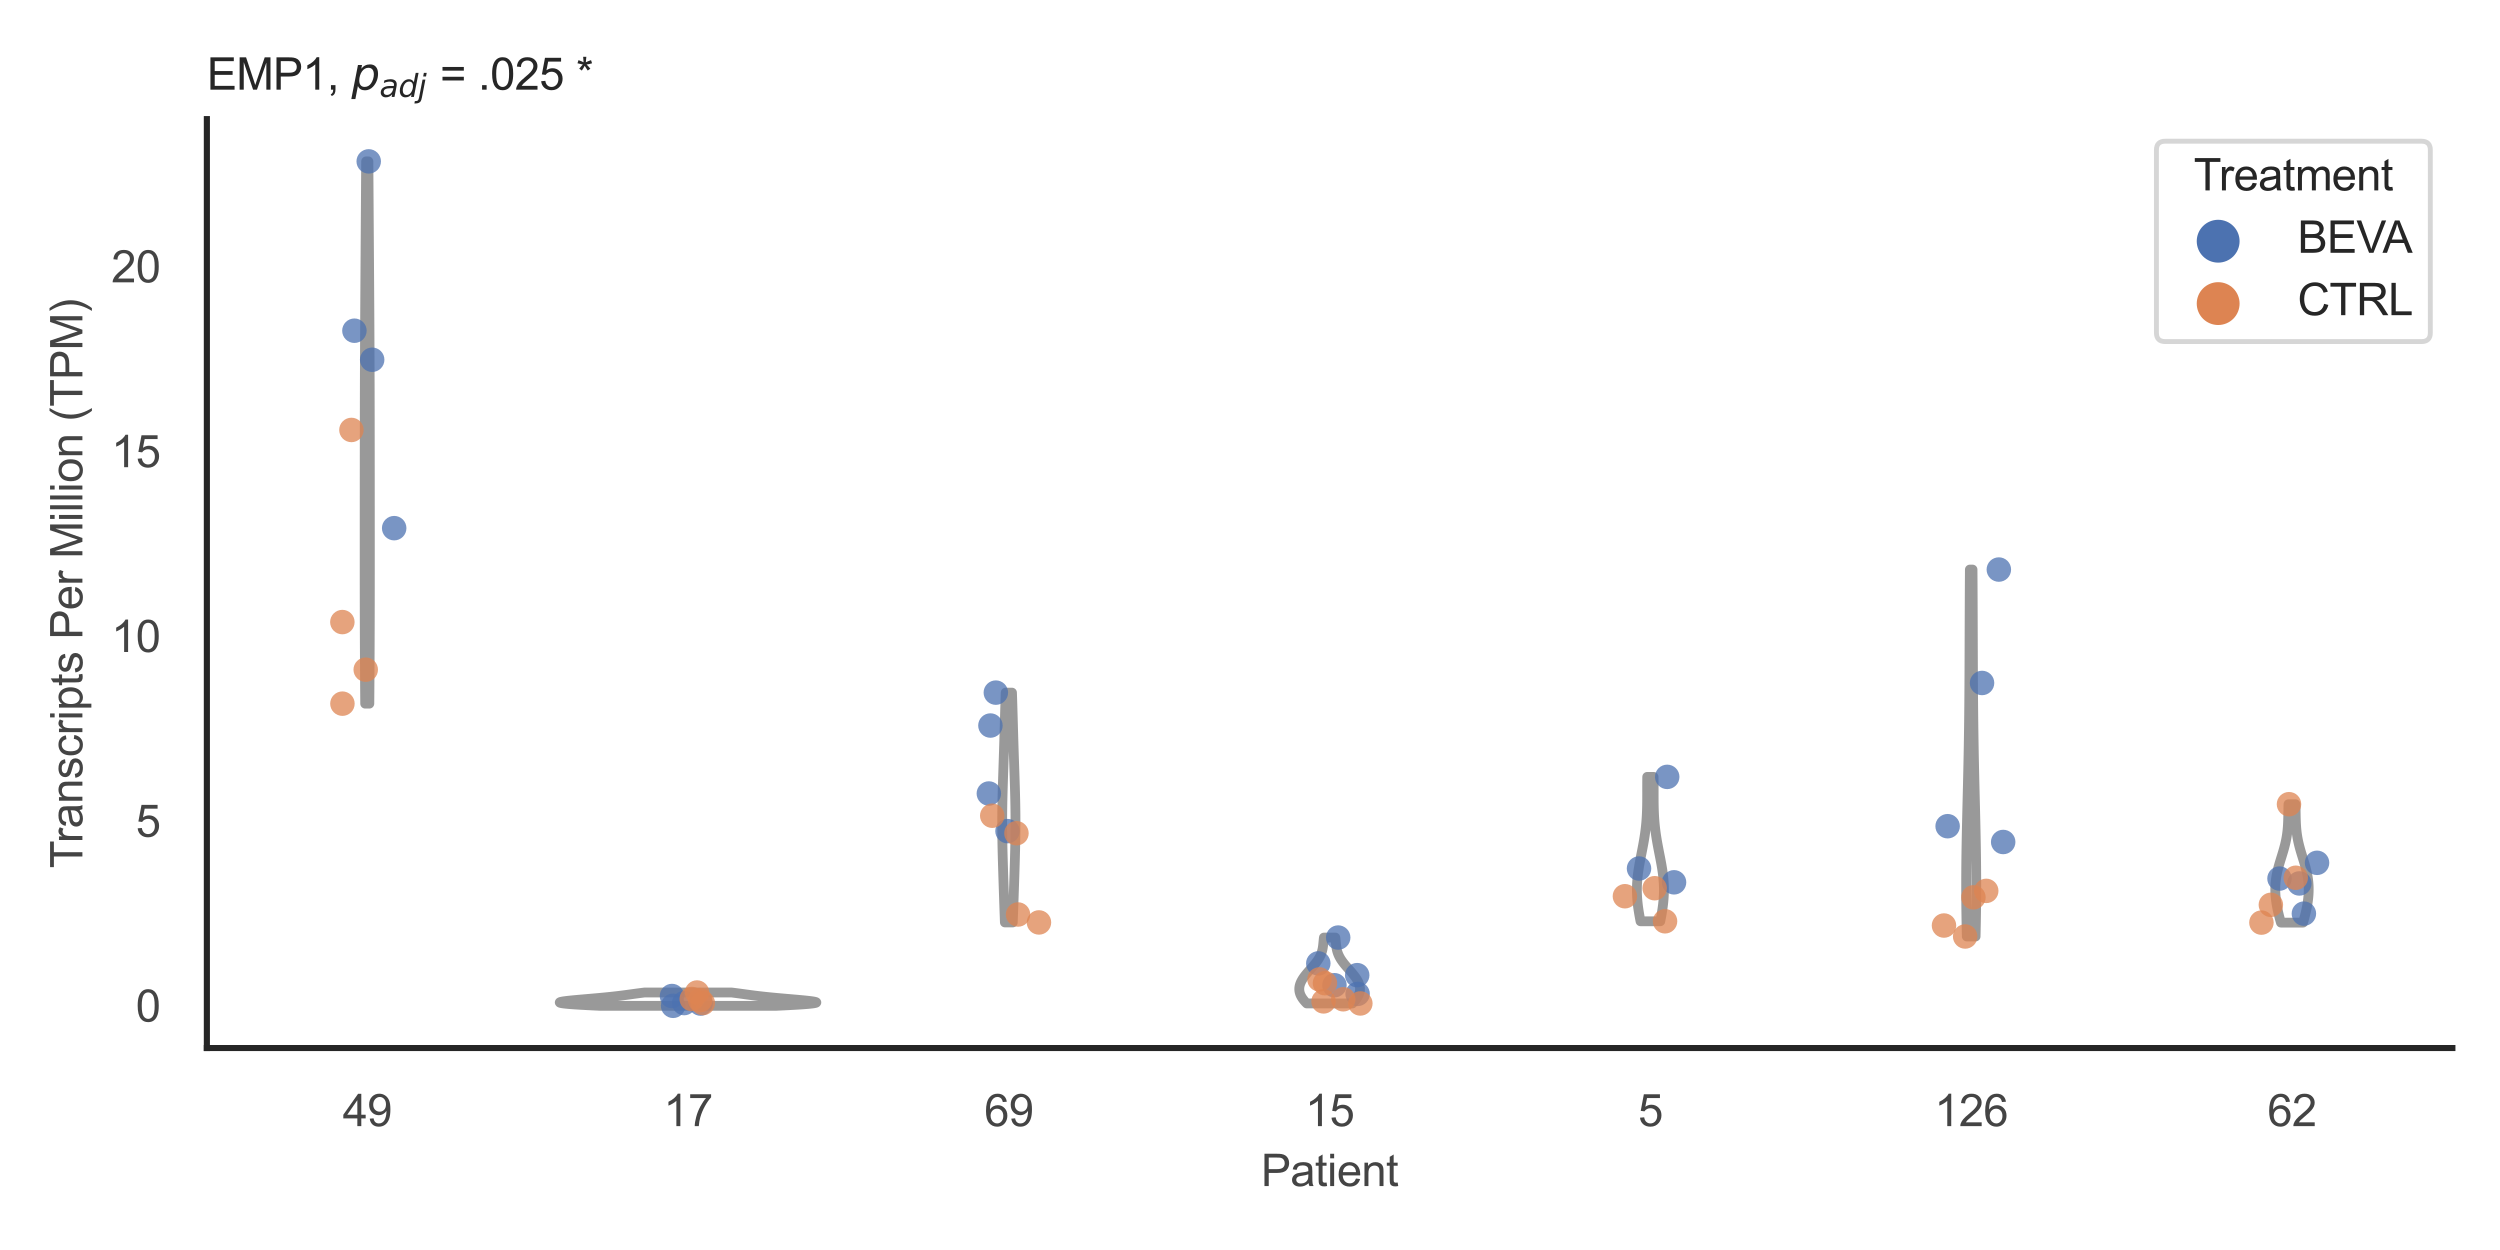 <?xml version="1.0" encoding="utf-8" standalone="no"?>
<!DOCTYPE svg PUBLIC "-//W3C//DTD SVG 1.1//EN"
  "http://www.w3.org/Graphics/SVG/1.1/DTD/svg11.dtd">
<svg xmlns:xlink="http://www.w3.org/1999/xlink" width="510.236pt" height="255.118pt" viewBox="0 0 510.236 255.118" xmlns="http://www.w3.org/2000/svg" version="1.1">
 <defs>
  <style type="text/css">*{stroke-linejoin: round; stroke-linecap: butt}</style>
 </defs>
 <g id="figure_1">
  <g id="patch_1">
   <path d="M 0 255.118 
L 510.236 255.118 
L 510.236 0 
L 0 0 
z
" style="fill: #ffffff"/>
  </g>
  <g id="axes_1">
   <g id="patch_2">
    <path d="M 42.22 213.898 
L 500.516 213.898 
L 500.516 24.32 
L 42.22 24.32 
z
" style="fill: #ffffff"/>
   </g>
   <g id="matplotlib.axis_1">
    <g id="xtick_1">
     <g id="text_1">
      <!-- 49 -->
      <g style="fill: #444444" transform="translate(69.951 229.84)scale(0.09 -0.09)">
       <defs>
        <path id="ArialMT-34" d="M 2069 0 
L 2069 1097 
L 81 1097 
L 81 1613 
L 2172 4581 
L 2631 4581 
L 2631 1613 
L 3250 1613 
L 3250 1097 
L 2631 1097 
L 2631 0 
L 2069 0 
z
M 2069 1613 
L 2069 3678 
L 634 1613 
L 2069 1613 
z
" transform="scale(0.016)"/>
        <path id="ArialMT-39" d="M 350 1059 
L 891 1109 
Q 959 728 1153 556 
Q 1347 384 1650 384 
Q 1909 384 2104 503 
Q 2300 622 2425 820 
Q 2550 1019 2634 1356 
Q 2719 1694 2719 2044 
Q 2719 2081 2716 2156 
Q 2547 1888 2255 1720 
Q 1963 1553 1622 1553 
Q 1053 1553 659 1965 
Q 266 2378 266 3053 
Q 266 3750 677 4175 
Q 1088 4600 1706 4600 
Q 2153 4600 2523 4359 
Q 2894 4119 3086 3673 
Q 3278 3228 3278 2384 
Q 3278 1506 3087 986 
Q 2897 466 2520 194 
Q 2144 -78 1638 -78 
Q 1100 -78 759 220 
Q 419 519 350 1059 
z
M 2653 3081 
Q 2653 3566 2395 3850 
Q 2138 4134 1775 4134 
Q 1400 4134 1122 3828 
Q 844 3522 844 3034 
Q 844 2597 1108 2323 
Q 1372 2050 1759 2050 
Q 2150 2050 2401 2323 
Q 2653 2597 2653 3081 
z
" transform="scale(0.016)"/>
       </defs>
       <use xlink:href="#ArialMT-34"/>
       <use xlink:href="#ArialMT-39" x="55.615"/>
      </g>
     </g>
    </g>
    <g id="xtick_2">
     <g id="text_2">
      <!-- 17 -->
      <g style="fill: #444444" transform="translate(135.421 229.84)scale(0.09 -0.09)">
       <defs>
        <path id="ArialMT-31" d="M 2384 0 
L 1822 0 
L 1822 3584 
Q 1619 3391 1289 3197 
Q 959 3003 697 2906 
L 697 3450 
Q 1169 3672 1522 3987 
Q 1875 4303 2022 4600 
L 2384 4600 
L 2384 0 
z
" transform="scale(0.016)"/>
        <path id="ArialMT-37" d="M 303 3981 
L 303 4522 
L 3269 4522 
L 3269 4084 
Q 2831 3619 2401 2847 
Q 1972 2075 1738 1259 
Q 1569 684 1522 0 
L 944 0 
Q 953 541 1156 1306 
Q 1359 2072 1739 2783 
Q 2119 3494 2547 3981 
L 303 3981 
z
" transform="scale(0.016)"/>
       </defs>
       <use xlink:href="#ArialMT-31"/>
       <use xlink:href="#ArialMT-37" x="55.615"/>
      </g>
     </g>
    </g>
    <g id="xtick_3">
     <g id="text_3">
      <!-- 69 -->
      <g style="fill: #444444" transform="translate(200.892 229.84)scale(0.09 -0.09)">
       <defs>
        <path id="ArialMT-36" d="M 3184 3459 
L 2625 3416 
Q 2550 3747 2413 3897 
Q 2184 4138 1850 4138 
Q 1581 4138 1378 3988 
Q 1113 3794 959 3422 
Q 806 3050 800 2363 
Q 1003 2672 1297 2822 
Q 1591 2972 1913 2972 
Q 2475 2972 2870 2558 
Q 3266 2144 3266 1488 
Q 3266 1056 3080 686 
Q 2894 316 2569 119 
Q 2244 -78 1831 -78 
Q 1128 -78 684 439 
Q 241 956 241 2144 
Q 241 3472 731 4075 
Q 1159 4600 1884 4600 
Q 2425 4600 2770 4297 
Q 3116 3994 3184 3459 
z
M 888 1484 
Q 888 1194 1011 928 
Q 1134 663 1356 523 
Q 1578 384 1822 384 
Q 2178 384 2434 671 
Q 2691 959 2691 1453 
Q 2691 1928 2437 2201 
Q 2184 2475 1800 2475 
Q 1419 2475 1153 2201 
Q 888 1928 888 1484 
z
" transform="scale(0.016)"/>
       </defs>
       <use xlink:href="#ArialMT-36"/>
       <use xlink:href="#ArialMT-39" x="55.615"/>
      </g>
     </g>
    </g>
    <g id="xtick_4">
     <g id="text_4">
      <!-- 15 -->
      <g style="fill: #444444" transform="translate(266.363 229.84)scale(0.09 -0.09)">
       <defs>
        <path id="ArialMT-35" d="M 266 1200 
L 856 1250 
Q 922 819 1161 601 
Q 1400 384 1738 384 
Q 2144 384 2425 690 
Q 2706 997 2706 1503 
Q 2706 1984 2436 2262 
Q 2166 2541 1728 2541 
Q 1456 2541 1237 2417 
Q 1019 2294 894 2097 
L 366 2166 
L 809 4519 
L 3088 4519 
L 3088 3981 
L 1259 3981 
L 1013 2750 
Q 1425 3038 1878 3038 
Q 2478 3038 2890 2622 
Q 3303 2206 3303 1553 
Q 3303 931 2941 478 
Q 2500 -78 1738 -78 
Q 1113 -78 717 272 
Q 322 622 266 1200 
z
" transform="scale(0.016)"/>
       </defs>
       <use xlink:href="#ArialMT-31"/>
       <use xlink:href="#ArialMT-35" x="55.615"/>
      </g>
     </g>
    </g>
    <g id="xtick_5">
     <g id="text_5">
      <!-- 5 -->
      <g style="fill: #444444" transform="translate(334.337 229.84)scale(0.09 -0.09)">
       <use xlink:href="#ArialMT-35"/>
      </g>
     </g>
    </g>
    <g id="xtick_6">
     <g id="text_6">
      <!-- 126 -->
      <g style="fill: #444444" transform="translate(394.803 229.84)scale(0.09 -0.09)">
       <defs>
        <path id="ArialMT-32" d="M 3222 541 
L 3222 0 
L 194 0 
Q 188 203 259 391 
Q 375 700 629 1000 
Q 884 1300 1366 1694 
Q 2113 2306 2375 2664 
Q 2638 3022 2638 3341 
Q 2638 3675 2398 3904 
Q 2159 4134 1775 4134 
Q 1369 4134 1125 3890 
Q 881 3647 878 3216 
L 300 3275 
Q 359 3922 746 4261 
Q 1134 4600 1788 4600 
Q 2447 4600 2831 4234 
Q 3216 3869 3216 3328 
Q 3216 3053 3103 2787 
Q 2991 2522 2730 2228 
Q 2469 1934 1863 1422 
Q 1356 997 1212 845 
Q 1069 694 975 541 
L 3222 541 
z
" transform="scale(0.016)"/>
       </defs>
       <use xlink:href="#ArialMT-31"/>
       <use xlink:href="#ArialMT-32" x="55.615"/>
       <use xlink:href="#ArialMT-36" x="111.23"/>
      </g>
     </g>
    </g>
    <g id="xtick_7">
     <g id="text_7">
      <!-- 62 -->
      <g style="fill: #444444" transform="translate(462.776 229.84)scale(0.09 -0.09)">
       <use xlink:href="#ArialMT-36"/>
       <use xlink:href="#ArialMT-32" x="55.615"/>
      </g>
     </g>
    </g>
    <g id="text_8">
     <!-- Patient -->
     <g style="fill: #444444" transform="translate(257.359 242.071)scale(0.09 -0.09)">
      <defs>
       <path id="ArialMT-50" d="M 494 0 
L 494 4581 
L 2222 4581 
Q 2678 4581 2919 4538 
Q 3256 4481 3484 4323 
Q 3713 4166 3852 3881 
Q 3991 3597 3991 3256 
Q 3991 2672 3619 2267 
Q 3247 1863 2275 1863 
L 1100 1863 
L 1100 0 
L 494 0 
z
M 1100 2403 
L 2284 2403 
Q 2872 2403 3119 2622 
Q 3366 2841 3366 3238 
Q 3366 3525 3220 3729 
Q 3075 3934 2838 4000 
Q 2684 4041 2272 4041 
L 1100 4041 
L 1100 2403 
z
" transform="scale(0.016)"/>
       <path id="ArialMT-61" d="M 2588 409 
Q 2275 144 1986 34 
Q 1697 -75 1366 -75 
Q 819 -75 525 192 
Q 231 459 231 875 
Q 231 1119 342 1320 
Q 453 1522 633 1644 
Q 813 1766 1038 1828 
Q 1203 1872 1538 1913 
Q 2219 1994 2541 2106 
Q 2544 2222 2544 2253 
Q 2544 2597 2384 2738 
Q 2169 2928 1744 2928 
Q 1347 2928 1158 2789 
Q 969 2650 878 2297 
L 328 2372 
Q 403 2725 575 2942 
Q 747 3159 1072 3276 
Q 1397 3394 1825 3394 
Q 2250 3394 2515 3294 
Q 2781 3194 2906 3042 
Q 3031 2891 3081 2659 
Q 3109 2516 3109 2141 
L 3109 1391 
Q 3109 606 3145 398 
Q 3181 191 3288 0 
L 2700 0 
Q 2613 175 2588 409 
z
M 2541 1666 
Q 2234 1541 1622 1453 
Q 1275 1403 1131 1340 
Q 988 1278 909 1158 
Q 831 1038 831 891 
Q 831 666 1001 516 
Q 1172 366 1500 366 
Q 1825 366 2078 508 
Q 2331 650 2450 897 
Q 2541 1088 2541 1459 
L 2541 1666 
z
" transform="scale(0.016)"/>
       <path id="ArialMT-74" d="M 1650 503 
L 1731 6 
Q 1494 -44 1306 -44 
Q 1000 -44 831 53 
Q 663 150 594 308 
Q 525 466 525 972 
L 525 2881 
L 113 2881 
L 113 3319 
L 525 3319 
L 525 4141 
L 1084 4478 
L 1084 3319 
L 1650 3319 
L 1650 2881 
L 1084 2881 
L 1084 941 
Q 1084 700 1114 631 
Q 1144 563 1211 522 
Q 1278 481 1403 481 
Q 1497 481 1650 503 
z
" transform="scale(0.016)"/>
       <path id="ArialMT-69" d="M 425 3934 
L 425 4581 
L 988 4581 
L 988 3934 
L 425 3934 
z
M 425 0 
L 425 3319 
L 988 3319 
L 988 0 
L 425 0 
z
" transform="scale(0.016)"/>
       <path id="ArialMT-65" d="M 2694 1069 
L 3275 997 
Q 3138 488 2766 206 
Q 2394 -75 1816 -75 
Q 1088 -75 661 373 
Q 234 822 234 1631 
Q 234 2469 665 2931 
Q 1097 3394 1784 3394 
Q 2450 3394 2872 2941 
Q 3294 2488 3294 1666 
Q 3294 1616 3291 1516 
L 816 1516 
Q 847 969 1125 678 
Q 1403 388 1819 388 
Q 2128 388 2347 550 
Q 2566 713 2694 1069 
z
M 847 1978 
L 2700 1978 
Q 2663 2397 2488 2606 
Q 2219 2931 1791 2931 
Q 1403 2931 1139 2672 
Q 875 2413 847 1978 
z
" transform="scale(0.016)"/>
       <path id="ArialMT-6e" d="M 422 0 
L 422 3319 
L 928 3319 
L 928 2847 
Q 1294 3394 1984 3394 
Q 2284 3394 2536 3286 
Q 2788 3178 2913 3003 
Q 3038 2828 3088 2588 
Q 3119 2431 3119 2041 
L 3119 0 
L 2556 0 
L 2556 2019 
Q 2556 2363 2490 2533 
Q 2425 2703 2258 2804 
Q 2091 2906 1866 2906 
Q 1506 2906 1245 2678 
Q 984 2450 984 1813 
L 984 0 
L 422 0 
z
" transform="scale(0.016)"/>
      </defs>
      <use xlink:href="#ArialMT-50"/>
      <use xlink:href="#ArialMT-61" x="66.699"/>
      <use xlink:href="#ArialMT-74" x="122.314"/>
      <use xlink:href="#ArialMT-69" x="150.098"/>
      <use xlink:href="#ArialMT-65" x="172.314"/>
      <use xlink:href="#ArialMT-6e" x="227.93"/>
      <use xlink:href="#ArialMT-74" x="283.545"/>
     </g>
    </g>
   </g>
   <g id="matplotlib.axis_2">
    <g id="ytick_1">
     <g id="text_9">
      <!-- 0 -->
      <g style="fill: #444444" transform="translate(27.715 208.502)scale(0.09 -0.09)">
       <defs>
        <path id="ArialMT-30" d="M 266 2259 
Q 266 3072 433 3567 
Q 600 4063 929 4331 
Q 1259 4600 1759 4600 
Q 2128 4600 2406 4451 
Q 2684 4303 2865 4023 
Q 3047 3744 3150 3342 
Q 3253 2941 3253 2259 
Q 3253 1453 3087 958 
Q 2922 463 2592 192 
Q 2263 -78 1759 -78 
Q 1097 -78 719 397 
Q 266 969 266 2259 
z
M 844 2259 
Q 844 1131 1108 757 
Q 1372 384 1759 384 
Q 2147 384 2411 759 
Q 2675 1134 2675 2259 
Q 2675 3391 2411 3762 
Q 2147 4134 1753 4134 
Q 1366 4134 1134 3806 
Q 844 3388 844 2259 
z
" transform="scale(0.016)"/>
       </defs>
       <use xlink:href="#ArialMT-30"/>
      </g>
     </g>
    </g>
    <g id="ytick_2">
     <g id="text_10">
      <!-- 5 -->
      <g style="fill: #444444" transform="translate(27.715 170.783)scale(0.09 -0.09)">
       <use xlink:href="#ArialMT-35"/>
      </g>
     </g>
    </g>
    <g id="ytick_3">
     <g id="text_11">
      <!-- 10 -->
      <g style="fill: #444444" transform="translate(22.71 133.064)scale(0.09 -0.09)">
       <use xlink:href="#ArialMT-31"/>
       <use xlink:href="#ArialMT-30" x="55.615"/>
      </g>
     </g>
    </g>
    <g id="ytick_4">
     <g id="text_12">
      <!-- 15 -->
      <g style="fill: #444444" transform="translate(22.71 95.346)scale(0.09 -0.09)">
       <use xlink:href="#ArialMT-31"/>
       <use xlink:href="#ArialMT-35" x="55.615"/>
      </g>
     </g>
    </g>
    <g id="ytick_5">
     <g id="text_13">
      <!-- 20 -->
      <g style="fill: #444444" transform="translate(22.71 57.627)scale(0.09 -0.09)">
       <use xlink:href="#ArialMT-32"/>
       <use xlink:href="#ArialMT-30" x="55.615"/>
      </g>
     </g>
    </g>
    <g id="text_14">
     <!-- Transcripts Per Million (TPM) -->
     <g style="fill: #444444" transform="translate(16.816 177.194)rotate(-90)scale(0.09 -0.09)">
      <defs>
       <path id="ArialMT-54" d="M 1659 0 
L 1659 4041 
L 150 4041 
L 150 4581 
L 3781 4581 
L 3781 4041 
L 2266 4041 
L 2266 0 
L 1659 0 
z
" transform="scale(0.016)"/>
       <path id="ArialMT-72" d="M 416 0 
L 416 3319 
L 922 3319 
L 922 2816 
Q 1116 3169 1280 3281 
Q 1444 3394 1641 3394 
Q 1925 3394 2219 3213 
L 2025 2691 
Q 1819 2813 1613 2813 
Q 1428 2813 1281 2702 
Q 1134 2591 1072 2394 
Q 978 2094 978 1738 
L 978 0 
L 416 0 
z
" transform="scale(0.016)"/>
       <path id="ArialMT-73" d="M 197 991 
L 753 1078 
Q 800 744 1014 566 
Q 1228 388 1613 388 
Q 2000 388 2187 545 
Q 2375 703 2375 916 
Q 2375 1106 2209 1216 
Q 2094 1291 1634 1406 
Q 1016 1563 777 1677 
Q 538 1791 414 1992 
Q 291 2194 291 2438 
Q 291 2659 392 2848 
Q 494 3038 669 3163 
Q 800 3259 1026 3326 
Q 1253 3394 1513 3394 
Q 1903 3394 2198 3281 
Q 2494 3169 2634 2976 
Q 2775 2784 2828 2463 
L 2278 2388 
Q 2241 2644 2061 2787 
Q 1881 2931 1553 2931 
Q 1166 2931 1000 2803 
Q 834 2675 834 2503 
Q 834 2394 903 2306 
Q 972 2216 1119 2156 
Q 1203 2125 1616 2013 
Q 2213 1853 2448 1751 
Q 2684 1650 2818 1456 
Q 2953 1263 2953 975 
Q 2953 694 2789 445 
Q 2625 197 2315 61 
Q 2006 -75 1616 -75 
Q 969 -75 630 194 
Q 291 463 197 991 
z
" transform="scale(0.016)"/>
       <path id="ArialMT-63" d="M 2588 1216 
L 3141 1144 
Q 3050 572 2676 248 
Q 2303 -75 1759 -75 
Q 1078 -75 664 370 
Q 250 816 250 1647 
Q 250 2184 428 2587 
Q 606 2991 970 3192 
Q 1334 3394 1763 3394 
Q 2303 3394 2647 3120 
Q 2991 2847 3088 2344 
L 2541 2259 
Q 2463 2594 2264 2762 
Q 2066 2931 1784 2931 
Q 1359 2931 1093 2626 
Q 828 2322 828 1663 
Q 828 994 1084 691 
Q 1341 388 1753 388 
Q 2084 388 2306 591 
Q 2528 794 2588 1216 
z
" transform="scale(0.016)"/>
       <path id="ArialMT-70" d="M 422 -1272 
L 422 3319 
L 934 3319 
L 934 2888 
Q 1116 3141 1344 3267 
Q 1572 3394 1897 3394 
Q 2322 3394 2647 3175 
Q 2972 2956 3137 2557 
Q 3303 2159 3303 1684 
Q 3303 1175 3120 767 
Q 2938 359 2589 142 
Q 2241 -75 1856 -75 
Q 1575 -75 1351 44 
Q 1128 163 984 344 
L 984 -1272 
L 422 -1272 
z
M 931 1641 
Q 931 1000 1190 694 
Q 1450 388 1819 388 
Q 2194 388 2461 705 
Q 2728 1022 2728 1688 
Q 2728 2322 2467 2637 
Q 2206 2953 1844 2953 
Q 1484 2953 1207 2617 
Q 931 2281 931 1641 
z
" transform="scale(0.016)"/>
       <path id="ArialMT-20" transform="scale(0.016)"/>
       <path id="ArialMT-4d" d="M 475 0 
L 475 4581 
L 1388 4581 
L 2472 1338 
Q 2622 884 2691 659 
Q 2769 909 2934 1394 
L 4031 4581 
L 4847 4581 
L 4847 0 
L 4263 0 
L 4263 3834 
L 2931 0 
L 2384 0 
L 1059 3900 
L 1059 0 
L 475 0 
z
" transform="scale(0.016)"/>
       <path id="ArialMT-6c" d="M 409 0 
L 409 4581 
L 972 4581 
L 972 0 
L 409 0 
z
" transform="scale(0.016)"/>
       <path id="ArialMT-6f" d="M 213 1659 
Q 213 2581 725 3025 
Q 1153 3394 1769 3394 
Q 2453 3394 2887 2945 
Q 3322 2497 3322 1706 
Q 3322 1066 3130 698 
Q 2938 331 2570 128 
Q 2203 -75 1769 -75 
Q 1072 -75 642 372 
Q 213 819 213 1659 
z
M 791 1659 
Q 791 1022 1069 705 
Q 1347 388 1769 388 
Q 2188 388 2466 706 
Q 2744 1025 2744 1678 
Q 2744 2294 2464 2611 
Q 2184 2928 1769 2928 
Q 1347 2928 1069 2612 
Q 791 2297 791 1659 
z
" transform="scale(0.016)"/>
       <path id="ArialMT-28" d="M 1497 -1347 
Q 1031 -759 709 28 
Q 388 816 388 1659 
Q 388 2403 628 3084 
Q 909 3875 1497 4659 
L 1900 4659 
Q 1522 4009 1400 3731 
Q 1209 3300 1100 2831 
Q 966 2247 966 1656 
Q 966 153 1900 -1347 
L 1497 -1347 
z
" transform="scale(0.016)"/>
       <path id="ArialMT-29" d="M 791 -1347 
L 388 -1347 
Q 1322 153 1322 1656 
Q 1322 2244 1188 2822 
Q 1081 3291 891 3722 
Q 769 4003 388 4659 
L 791 4659 
Q 1378 3875 1659 3084 
Q 1900 2403 1900 1659 
Q 1900 816 1576 28 
Q 1253 -759 791 -1347 
z
" transform="scale(0.016)"/>
      </defs>
      <use xlink:href="#ArialMT-54"/>
      <use xlink:href="#ArialMT-72" x="57.334"/>
      <use xlink:href="#ArialMT-61" x="90.635"/>
      <use xlink:href="#ArialMT-6e" x="146.25"/>
      <use xlink:href="#ArialMT-73" x="201.865"/>
      <use xlink:href="#ArialMT-63" x="251.865"/>
      <use xlink:href="#ArialMT-72" x="301.865"/>
      <use xlink:href="#ArialMT-69" x="335.166"/>
      <use xlink:href="#ArialMT-70" x="357.383"/>
      <use xlink:href="#ArialMT-74" x="412.998"/>
      <use xlink:href="#ArialMT-73" x="440.781"/>
      <use xlink:href="#ArialMT-20" x="490.781"/>
      <use xlink:href="#ArialMT-50" x="518.564"/>
      <use xlink:href="#ArialMT-65" x="585.264"/>
      <use xlink:href="#ArialMT-72" x="640.879"/>
      <use xlink:href="#ArialMT-20" x="674.18"/>
      <use xlink:href="#ArialMT-4d" x="701.963"/>
      <use xlink:href="#ArialMT-69" x="785.264"/>
      <use xlink:href="#ArialMT-6c" x="807.48"/>
      <use xlink:href="#ArialMT-6c" x="829.697"/>
      <use xlink:href="#ArialMT-69" x="851.914"/>
      <use xlink:href="#ArialMT-6f" x="874.131"/>
      <use xlink:href="#ArialMT-6e" x="929.746"/>
      <use xlink:href="#ArialMT-20" x="985.361"/>
      <use xlink:href="#ArialMT-28" x="1013.145"/>
      <use xlink:href="#ArialMT-54" x="1046.445"/>
      <use xlink:href="#ArialMT-50" x="1107.529"/>
      <use xlink:href="#ArialMT-4d" x="1174.229"/>
      <use xlink:href="#ArialMT-29" x="1257.529"/>
     </g>
    </g>
   </g>
   <g id="PolyCollection_1">
    <defs>
     <path id="m0d1d03d271" d="M 75.379 -111.505 
L 74.532 -111.505 
L 74.523 -112.623 
L 74.514 -113.741 
L 74.506 -114.859 
L 74.498 -115.977 
L 74.49 -117.095 
L 74.483 -118.213 
L 74.477 -119.331 
L 74.471 -120.449 
L 74.465 -121.567 
L 74.46 -122.684 
L 74.455 -123.802 
L 74.451 -124.92 
L 74.447 -126.038 
L 74.443 -127.156 
L 74.44 -128.274 
L 74.437 -129.392 
L 74.434 -130.51 
L 74.432 -131.628 
L 74.43 -132.746 
L 74.429 -133.864 
L 74.428 -134.982 
L 74.427 -136.1 
L 74.426 -137.218 
L 74.425 -138.336 
L 74.425 -139.454 
L 74.425 -140.571 
L 74.425 -141.689 
L 74.425 -142.807 
L 74.425 -143.925 
L 74.425 -145.043 
L 74.425 -146.161 
L 74.426 -147.279 
L 74.426 -148.397 
L 74.427 -149.515 
L 74.427 -150.633 
L 74.428 -151.751 
L 74.428 -152.869 
L 74.429 -153.987 
L 74.43 -155.105 
L 74.43 -156.223 
L 74.431 -157.341 
L 74.432 -158.458 
L 74.433 -159.576 
L 74.434 -160.694 
L 74.435 -161.812 
L 74.436 -162.93 
L 74.437 -164.048 
L 74.438 -165.166 
L 74.439 -166.284 
L 74.441 -167.402 
L 74.443 -168.52 
L 74.444 -169.638 
L 74.446 -170.756 
L 74.449 -171.874 
L 74.451 -172.992 
L 74.453 -174.11 
L 74.456 -175.228 
L 74.459 -176.345 
L 74.462 -177.463 
L 74.466 -178.581 
L 74.47 -179.699 
L 74.474 -180.817 
L 74.478 -181.935 
L 74.482 -183.053 
L 74.487 -184.171 
L 74.492 -185.289 
L 74.497 -186.407 
L 74.503 -187.525 
L 74.508 -188.643 
L 74.514 -189.761 
L 74.52 -190.879 
L 74.526 -191.997 
L 74.533 -193.115 
L 74.539 -194.232 
L 74.546 -195.35 
L 74.553 -196.468 
L 74.56 -197.586 
L 74.567 -198.704 
L 74.574 -199.822 
L 74.582 -200.94 
L 74.589 -202.058 
L 74.597 -203.176 
L 74.604 -204.294 
L 74.612 -205.412 
L 74.619 -206.53 
L 74.627 -207.648 
L 74.634 -208.766 
L 74.642 -209.884 
L 74.649 -211.002 
L 74.657 -212.119 
L 74.664 -213.237 
L 74.672 -214.355 
L 74.679 -215.473 
L 74.687 -216.591 
L 74.694 -217.709 
L 74.701 -218.827 
L 74.709 -219.945 
L 74.716 -221.063 
L 74.723 -222.181 
L 75.188 -222.181 
L 75.188 -222.181 
L 75.195 -221.063 
L 75.202 -219.945 
L 75.209 -218.827 
L 75.217 -217.709 
L 75.224 -216.591 
L 75.231 -215.473 
L 75.239 -214.355 
L 75.246 -213.237 
L 75.254 -212.119 
L 75.261 -211.002 
L 75.269 -209.884 
L 75.277 -208.766 
L 75.284 -207.648 
L 75.292 -206.53 
L 75.299 -205.412 
L 75.307 -204.294 
L 75.314 -203.176 
L 75.322 -202.058 
L 75.329 -200.94 
L 75.336 -199.822 
L 75.344 -198.704 
L 75.351 -197.586 
L 75.358 -196.468 
L 75.365 -195.35 
L 75.371 -194.232 
L 75.378 -193.115 
L 75.385 -191.997 
L 75.391 -190.879 
L 75.397 -189.761 
L 75.403 -188.643 
L 75.408 -187.525 
L 75.414 -186.407 
L 75.419 -185.289 
L 75.424 -184.171 
L 75.429 -183.053 
L 75.433 -181.935 
L 75.437 -180.817 
L 75.441 -179.699 
L 75.445 -178.581 
L 75.448 -177.463 
L 75.452 -176.345 
L 75.455 -175.228 
L 75.457 -174.11 
L 75.46 -172.992 
L 75.462 -171.874 
L 75.465 -170.756 
L 75.467 -169.638 
L 75.468 -168.52 
L 75.47 -167.402 
L 75.471 -166.284 
L 75.473 -165.166 
L 75.474 -164.048 
L 75.475 -162.93 
L 75.476 -161.812 
L 75.477 -160.694 
L 75.478 -159.576 
L 75.479 -158.458 
L 75.48 -157.341 
L 75.48 -156.223 
L 75.481 -155.105 
L 75.482 -153.987 
L 75.482 -152.869 
L 75.483 -151.751 
L 75.484 -150.633 
L 75.484 -149.515 
L 75.485 -148.397 
L 75.485 -147.279 
L 75.486 -146.161 
L 75.486 -145.043 
L 75.486 -143.925 
L 75.486 -142.807 
L 75.486 -141.689 
L 75.486 -140.571 
L 75.486 -139.454 
L 75.486 -138.336 
L 75.485 -137.218 
L 75.484 -136.1 
L 75.483 -134.982 
L 75.482 -133.864 
L 75.48 -132.746 
L 75.479 -131.628 
L 75.476 -130.51 
L 75.474 -129.392 
L 75.471 -128.274 
L 75.468 -127.156 
L 75.464 -126.038 
L 75.46 -124.92 
L 75.456 -123.802 
L 75.451 -122.684 
L 75.446 -121.567 
L 75.44 -120.449 
L 75.434 -119.331 
L 75.427 -118.213 
L 75.42 -117.095 
L 75.413 -115.977 
L 75.405 -114.859 
L 75.397 -113.741 
L 75.388 -112.623 
L 75.379 -111.505 
z
" style="stroke: #999999; stroke-width: 2"/>
    </defs>
    <g clip-path="url(#p4f18d40370)">
     <use xlink:href="#m0d1d03d271" x="0" y="255.118" style="fill: #ffffff; stroke: #999999; stroke-width: 2"/>
    </g>
   </g>
   <g id="PolyCollection_2">
    <defs>
     <path id="m2fd1ca0878" d="M 158.453 -49.837 
L 122.399 -49.837 
L 121.831 -49.865 
L 121.273 -49.892 
L 120.727 -49.919 
L 120.193 -49.947 
L 119.675 -49.974 
L 119.174 -50.002 
L 118.691 -50.029 
L 118.227 -50.056 
L 117.784 -50.084 
L 117.364 -50.111 
L 116.967 -50.139 
L 116.595 -50.166 
L 116.248 -50.193 
L 115.928 -50.221 
L 115.634 -50.248 
L 115.368 -50.276 
L 115.13 -50.303 
L 114.92 -50.331 
L 114.739 -50.358 
L 114.586 -50.385 
L 114.461 -50.413 
L 114.364 -50.44 
L 114.295 -50.468 
L 114.253 -50.495 
L 114.238 -50.522 
L 114.249 -50.55 
L 114.285 -50.577 
L 114.345 -50.605 
L 114.428 -50.632 
L 114.534 -50.659 
L 114.662 -50.687 
L 114.809 -50.714 
L 114.975 -50.742 
L 115.16 -50.769 
L 115.361 -50.796 
L 115.577 -50.824 
L 115.808 -50.851 
L 116.052 -50.879 
L 116.307 -50.906 
L 116.574 -50.934 
L 116.849 -50.961 
L 117.134 -50.988 
L 117.426 -51.016 
L 117.724 -51.043 
L 118.027 -51.071 
L 118.335 -51.098 
L 118.646 -51.125 
L 118.96 -51.153 
L 119.276 -51.18 
L 119.592 -51.208 
L 119.909 -51.235 
L 120.226 -51.262 
L 120.542 -51.29 
L 120.856 -51.317 
L 121.168 -51.345 
L 121.477 -51.372 
L 121.784 -51.399 
L 122.087 -51.427 
L 122.386 -51.454 
L 122.681 -51.482 
L 122.972 -51.509 
L 123.259 -51.536 
L 123.541 -51.564 
L 123.818 -51.591 
L 124.089 -51.619 
L 124.356 -51.646 
L 124.618 -51.674 
L 124.875 -51.701 
L 125.127 -51.728 
L 125.373 -51.756 
L 125.615 -51.783 
L 125.852 -51.811 
L 126.085 -51.838 
L 126.313 -51.865 
L 126.537 -51.893 
L 126.758 -51.92 
L 126.974 -51.948 
L 127.188 -51.975 
L 127.398 -52.002 
L 127.606 -52.03 
L 127.811 -52.057 
L 128.015 -52.085 
L 128.217 -52.112 
L 128.418 -52.139 
L 128.618 -52.167 
L 128.818 -52.194 
L 129.017 -52.222 
L 129.217 -52.249 
L 129.418 -52.277 
L 129.62 -52.304 
L 129.823 -52.331 
L 130.027 -52.359 
L 130.234 -52.386 
L 130.442 -52.414 
L 130.653 -52.441 
L 130.866 -52.468 
L 131.082 -52.496 
L 131.3 -52.523 
L 131.52 -52.551 
L 149.332 -52.551 
L 149.332 -52.551 
L 149.553 -52.523 
L 149.771 -52.496 
L 149.987 -52.468 
L 150.2 -52.441 
L 150.41 -52.414 
L 150.619 -52.386 
L 150.825 -52.359 
L 151.03 -52.331 
L 151.233 -52.304 
L 151.434 -52.277 
L 151.635 -52.249 
L 151.835 -52.222 
L 152.035 -52.194 
L 152.235 -52.167 
L 152.435 -52.139 
L 152.636 -52.112 
L 152.838 -52.085 
L 153.041 -52.057 
L 153.247 -52.03 
L 153.455 -52.002 
L 153.665 -51.975 
L 153.878 -51.948 
L 154.095 -51.92 
L 154.315 -51.893 
L 154.54 -51.865 
L 154.768 -51.838 
L 155 -51.811 
L 155.238 -51.783 
L 155.479 -51.756 
L 155.726 -51.728 
L 155.978 -51.701 
L 156.235 -51.674 
L 156.496 -51.646 
L 156.763 -51.619 
L 157.035 -51.591 
L 157.312 -51.564 
L 157.594 -51.536 
L 157.88 -51.509 
L 158.171 -51.482 
L 158.467 -51.454 
L 158.766 -51.427 
L 159.069 -51.399 
L 159.375 -51.372 
L 159.685 -51.345 
L 159.997 -51.317 
L 160.311 -51.29 
L 160.627 -51.262 
L 160.943 -51.235 
L 161.26 -51.208 
L 161.577 -51.18 
L 161.893 -51.153 
L 162.207 -51.125 
L 162.518 -51.098 
L 162.826 -51.071 
L 163.129 -51.043 
L 163.427 -51.016 
L 163.719 -50.988 
L 164.003 -50.961 
L 164.279 -50.934 
L 164.545 -50.906 
L 164.801 -50.879 
L 165.045 -50.851 
L 165.276 -50.824 
L 165.492 -50.796 
L 165.693 -50.769 
L 165.877 -50.742 
L 166.044 -50.714 
L 166.191 -50.687 
L 166.318 -50.659 
L 166.424 -50.632 
L 166.508 -50.605 
L 166.568 -50.577 
L 166.604 -50.55 
L 166.615 -50.522 
L 166.599 -50.495 
L 166.558 -50.468 
L 166.489 -50.44 
L 166.392 -50.413 
L 166.267 -50.385 
L 166.114 -50.358 
L 165.933 -50.331 
L 165.723 -50.303 
L 165.485 -50.276 
L 165.219 -50.248 
L 164.925 -50.221 
L 164.604 -50.193 
L 164.258 -50.166 
L 163.885 -50.139 
L 163.488 -50.111 
L 163.068 -50.084 
L 162.626 -50.056 
L 162.162 -50.029 
L 161.679 -50.002 
L 161.177 -49.974 
L 160.659 -49.947 
L 160.126 -49.919 
L 159.58 -49.892 
L 159.021 -49.865 
L 158.453 -49.837 
z
" style="stroke: #999999; stroke-width: 2"/>
    </defs>
    <g clip-path="url(#p4f18d40370)">
     <use xlink:href="#m2fd1ca0878" x="0" y="255.118" style="fill: #ffffff; stroke: #999999; stroke-width: 2"/>
    </g>
   </g>
   <g id="PolyCollection_3">
    <defs>
     <path id="mbf8b0289e9" d="M 206.703 -66.855 
L 205.091 -66.855 
L 205.073 -67.329 
L 205.056 -67.803 
L 205.038 -68.277 
L 205.021 -68.75 
L 205.004 -69.224 
L 204.987 -69.698 
L 204.971 -70.172 
L 204.954 -70.646 
L 204.938 -71.119 
L 204.922 -71.593 
L 204.906 -72.067 
L 204.89 -72.541 
L 204.874 -73.014 
L 204.858 -73.488 
L 204.842 -73.962 
L 204.826 -74.436 
L 204.811 -74.909 
L 204.795 -75.383 
L 204.78 -75.857 
L 204.765 -76.331 
L 204.75 -76.804 
L 204.735 -77.278 
L 204.72 -77.752 
L 204.706 -78.226 
L 204.691 -78.699 
L 204.678 -79.173 
L 204.664 -79.647 
L 204.651 -80.121 
L 204.638 -80.595 
L 204.626 -81.068 
L 204.615 -81.542 
L 204.604 -82.016 
L 204.594 -82.49 
L 204.585 -82.963 
L 204.576 -83.437 
L 204.568 -83.911 
L 204.562 -84.385 
L 204.556 -84.858 
L 204.551 -85.332 
L 204.547 -85.806 
L 204.544 -86.28 
L 204.543 -86.753 
L 204.542 -87.227 
L 204.543 -87.701 
L 204.544 -88.175 
L 204.547 -88.648 
L 204.551 -89.122 
L 204.556 -89.596 
L 204.562 -90.07 
L 204.569 -90.544 
L 204.577 -91.017 
L 204.585 -91.491 
L 204.595 -91.965 
L 204.606 -92.439 
L 204.617 -92.912 
L 204.63 -93.386 
L 204.642 -93.86 
L 204.656 -94.334 
L 204.67 -94.807 
L 204.684 -95.281 
L 204.699 -95.755 
L 204.714 -96.229 
L 204.73 -96.702 
L 204.745 -97.176 
L 204.761 -97.65 
L 204.777 -98.124 
L 204.793 -98.597 
L 204.809 -99.071 
L 204.825 -99.545 
L 204.84 -100.019 
L 204.856 -100.493 
L 204.871 -100.966 
L 204.887 -101.44 
L 204.902 -101.914 
L 204.917 -102.388 
L 204.931 -102.861 
L 204.946 -103.335 
L 204.96 -103.809 
L 204.974 -104.283 
L 204.988 -104.756 
L 205.002 -105.23 
L 205.015 -105.704 
L 205.029 -106.178 
L 205.042 -106.651 
L 205.056 -107.125 
L 205.069 -107.599 
L 205.082 -108.073 
L 205.095 -108.546 
L 205.109 -109.02 
L 205.122 -109.494 
L 205.136 -109.968 
L 205.15 -110.442 
L 205.164 -110.915 
L 205.178 -111.389 
L 205.192 -111.863 
L 205.206 -112.337 
L 205.221 -112.81 
L 205.236 -113.284 
L 205.251 -113.758 
L 206.543 -113.758 
L 206.543 -113.758 
L 206.558 -113.284 
L 206.573 -112.81 
L 206.588 -112.337 
L 206.602 -111.863 
L 206.617 -111.389 
L 206.631 -110.915 
L 206.645 -110.442 
L 206.658 -109.968 
L 206.672 -109.494 
L 206.686 -109.02 
L 206.699 -108.546 
L 206.712 -108.073 
L 206.726 -107.599 
L 206.739 -107.125 
L 206.752 -106.651 
L 206.766 -106.178 
L 206.779 -105.704 
L 206.793 -105.23 
L 206.806 -104.756 
L 206.82 -104.283 
L 206.834 -103.809 
L 206.849 -103.335 
L 206.863 -102.861 
L 206.878 -102.388 
L 206.893 -101.914 
L 206.908 -101.44 
L 206.923 -100.966 
L 206.938 -100.493 
L 206.954 -100.019 
L 206.97 -99.545 
L 206.986 -99.071 
L 207.001 -98.597 
L 207.017 -98.124 
L 207.033 -97.65 
L 207.049 -97.176 
L 207.065 -96.702 
L 207.08 -96.229 
L 207.095 -95.755 
L 207.11 -95.281 
L 207.125 -94.807 
L 207.139 -94.334 
L 207.152 -93.86 
L 207.165 -93.386 
L 207.177 -92.912 
L 207.188 -92.439 
L 207.199 -91.965 
L 207.209 -91.491 
L 207.218 -91.017 
L 207.226 -90.544 
L 207.233 -90.07 
L 207.239 -89.596 
L 207.244 -89.122 
L 207.248 -88.648 
L 207.25 -88.175 
L 207.252 -87.701 
L 207.252 -87.227 
L 207.252 -86.753 
L 207.25 -86.28 
L 207.247 -85.806 
L 207.244 -85.332 
L 207.239 -84.858 
L 207.233 -84.385 
L 207.226 -83.911 
L 207.218 -83.437 
L 207.21 -82.963 
L 207.2 -82.49 
L 207.19 -82.016 
L 207.179 -81.542 
L 207.168 -81.068 
L 207.156 -80.595 
L 207.143 -80.121 
L 207.13 -79.647 
L 207.117 -79.173 
L 207.103 -78.699 
L 207.089 -78.226 
L 207.074 -77.752 
L 207.06 -77.278 
L 207.045 -76.804 
L 207.03 -76.331 
L 207.014 -75.857 
L 206.999 -75.383 
L 206.984 -74.909 
L 206.968 -74.436 
L 206.952 -73.962 
L 206.937 -73.488 
L 206.921 -73.014 
L 206.905 -72.541 
L 206.889 -72.067 
L 206.873 -71.593 
L 206.857 -71.119 
L 206.84 -70.646 
L 206.824 -70.172 
L 206.807 -69.698 
L 206.79 -69.224 
L 206.773 -68.75 
L 206.756 -68.277 
L 206.739 -67.803 
L 206.721 -67.329 
L 206.703 -66.855 
z
" style="stroke: #999999; stroke-width: 2"/>
    </defs>
    <g clip-path="url(#p4f18d40370)">
     <use xlink:href="#mbf8b0289e9" x="0" y="255.118" style="fill: #ffffff; stroke: #999999; stroke-width: 2"/>
    </g>
   </g>
   <g id="PolyCollection_4">
    <defs>
     <path id="mb3ad18bb0b" d="M 276.034 -50.319 
L 266.703 -50.319 
L 266.571 -50.455 
L 266.443 -50.591 
L 266.32 -50.727 
L 266.203 -50.862 
L 266.091 -50.998 
L 265.985 -51.134 
L 265.885 -51.27 
L 265.791 -51.406 
L 265.703 -51.542 
L 265.622 -51.677 
L 265.548 -51.813 
L 265.48 -51.949 
L 265.419 -52.085 
L 265.365 -52.221 
L 265.318 -52.357 
L 265.277 -52.492 
L 265.243 -52.628 
L 265.216 -52.764 
L 265.195 -52.9 
L 265.182 -53.036 
L 265.174 -53.172 
L 265.174 -53.307 
L 265.179 -53.443 
L 265.192 -53.579 
L 265.21 -53.715 
L 265.234 -53.851 
L 265.265 -53.987 
L 265.302 -54.122 
L 265.344 -54.258 
L 265.393 -54.394 
L 265.447 -54.53 
L 265.506 -54.666 
L 265.571 -54.801 
L 265.641 -54.937 
L 265.716 -55.073 
L 265.796 -55.209 
L 265.881 -55.345 
L 265.97 -55.481 
L 266.063 -55.616 
L 266.16 -55.752 
L 266.26 -55.888 
L 266.365 -56.024 
L 266.472 -56.16 
L 266.582 -56.296 
L 266.694 -56.431 
L 266.809 -56.567 
L 266.925 -56.703 
L 267.043 -56.839 
L 267.162 -56.975 
L 267.281 -57.111 
L 267.401 -57.246 
L 267.522 -57.382 
L 267.642 -57.518 
L 267.761 -57.654 
L 267.879 -57.79 
L 267.996 -57.926 
L 268.112 -58.061 
L 268.225 -58.197 
L 268.337 -58.333 
L 268.446 -58.469 
L 268.552 -58.605 
L 268.656 -58.741 
L 268.756 -58.876 
L 268.853 -59.012 
L 268.946 -59.148 
L 269.035 -59.284 
L 269.121 -59.42 
L 269.203 -59.556 
L 269.281 -59.691 
L 269.354 -59.827 
L 269.424 -59.963 
L 269.489 -60.099 
L 269.55 -60.235 
L 269.607 -60.371 
L 269.66 -60.506 
L 269.709 -60.642 
L 269.755 -60.778 
L 269.796 -60.914 
L 269.834 -61.05 
L 269.868 -61.186 
L 269.9 -61.321 
L 269.928 -61.457 
L 269.954 -61.593 
L 269.977 -61.729 
L 269.997 -61.865 
L 270.016 -62.001 
L 270.033 -62.136 
L 270.049 -62.272 
L 270.064 -62.408 
L 270.077 -62.544 
L 270.09 -62.68 
L 270.103 -62.816 
L 270.116 -62.951 
L 270.128 -63.087 
L 270.142 -63.223 
L 270.155 -63.359 
L 270.17 -63.495 
L 270.185 -63.631 
L 270.202 -63.766 
L 272.535 -63.766 
L 272.535 -63.766 
L 272.551 -63.631 
L 272.566 -63.495 
L 272.581 -63.359 
L 272.595 -63.223 
L 272.608 -63.087 
L 272.621 -62.951 
L 272.633 -62.816 
L 272.646 -62.68 
L 272.659 -62.544 
L 272.673 -62.408 
L 272.687 -62.272 
L 272.703 -62.136 
L 272.72 -62.001 
L 272.739 -61.865 
L 272.76 -61.729 
L 272.783 -61.593 
L 272.808 -61.457 
L 272.837 -61.321 
L 272.868 -61.186 
L 272.902 -61.05 
L 272.94 -60.914 
L 272.982 -60.778 
L 273.027 -60.642 
L 273.076 -60.506 
L 273.129 -60.371 
L 273.186 -60.235 
L 273.247 -60.099 
L 273.312 -59.963 
L 273.382 -59.827 
L 273.455 -59.691 
L 273.533 -59.556 
L 273.615 -59.42 
L 273.701 -59.284 
L 273.79 -59.148 
L 273.884 -59.012 
L 273.981 -58.876 
L 274.081 -58.741 
L 274.184 -58.605 
L 274.29 -58.469 
L 274.399 -58.333 
L 274.511 -58.197 
L 274.624 -58.061 
L 274.74 -57.926 
L 274.857 -57.79 
L 274.975 -57.654 
L 275.095 -57.518 
L 275.215 -57.382 
L 275.335 -57.246 
L 275.455 -57.111 
L 275.575 -56.975 
L 275.693 -56.839 
L 275.811 -56.703 
L 275.928 -56.567 
L 276.042 -56.431 
L 276.155 -56.296 
L 276.265 -56.16 
L 276.372 -56.024 
L 276.476 -55.888 
L 276.576 -55.752 
L 276.674 -55.616 
L 276.767 -55.481 
L 276.856 -55.345 
L 276.94 -55.209 
L 277.02 -55.073 
L 277.095 -54.937 
L 277.165 -54.801 
L 277.23 -54.666 
L 277.29 -54.53 
L 277.344 -54.394 
L 277.392 -54.258 
L 277.434 -54.122 
L 277.471 -53.987 
L 277.502 -53.851 
L 277.526 -53.715 
L 277.545 -53.579 
L 277.557 -53.443 
L 277.563 -53.307 
L 277.562 -53.172 
L 277.555 -53.036 
L 277.541 -52.9 
L 277.52 -52.764 
L 277.493 -52.628 
L 277.459 -52.492 
L 277.419 -52.357 
L 277.371 -52.221 
L 277.317 -52.085 
L 277.256 -51.949 
L 277.188 -51.813 
L 277.114 -51.677 
L 277.033 -51.542 
L 276.945 -51.406 
L 276.851 -51.27 
L 276.751 -51.134 
L 276.645 -50.998 
L 276.533 -50.862 
L 276.416 -50.727 
L 276.293 -50.591 
L 276.166 -50.455 
L 276.034 -50.319 
z
" style="stroke: #999999; stroke-width: 2"/>
    </defs>
    <g clip-path="url(#p4f18d40370)">
     <use xlink:href="#mb3ad18bb0b" x="0" y="255.118" style="fill: #ffffff; stroke: #999999; stroke-width: 2"/>
    </g>
   </g>
   <g id="PolyCollection_5">
    <defs>
     <path id="mf0a808c953" d="M 338.858 -67.089 
L 334.82 -67.089 
L 334.763 -67.387 
L 334.707 -67.685 
L 334.652 -67.982 
L 334.598 -68.28 
L 334.546 -68.578 
L 334.496 -68.876 
L 334.449 -69.173 
L 334.403 -69.471 
L 334.36 -69.769 
L 334.319 -70.066 
L 334.281 -70.364 
L 334.247 -70.662 
L 334.215 -70.959 
L 334.186 -71.257 
L 334.16 -71.555 
L 334.138 -71.853 
L 334.12 -72.15 
L 334.105 -72.448 
L 334.093 -72.746 
L 334.085 -73.043 
L 334.081 -73.341 
L 334.081 -73.639 
L 334.085 -73.937 
L 334.092 -74.234 
L 334.103 -74.532 
L 334.118 -74.83 
L 334.136 -75.127 
L 334.158 -75.425 
L 334.183 -75.723 
L 334.212 -76.021 
L 334.244 -76.318 
L 334.279 -76.616 
L 334.316 -76.914 
L 334.357 -77.211 
L 334.4 -77.509 
L 334.446 -77.807 
L 334.494 -78.104 
L 334.544 -78.402 
L 334.596 -78.7 
L 334.649 -78.998 
L 334.704 -79.295 
L 334.76 -79.593 
L 334.817 -79.891 
L 334.874 -80.188 
L 334.933 -80.486 
L 334.991 -80.784 
L 335.05 -81.082 
L 335.108 -81.379 
L 335.166 -81.677 
L 335.223 -81.975 
L 335.28 -82.272 
L 335.336 -82.57 
L 335.391 -82.868 
L 335.444 -83.166 
L 335.496 -83.463 
L 335.547 -83.761 
L 335.596 -84.059 
L 335.643 -84.356 
L 335.688 -84.654 
L 335.731 -84.952 
L 335.773 -85.25 
L 335.812 -85.547 
L 335.849 -85.845 
L 335.883 -86.143 
L 335.916 -86.44 
L 335.946 -86.738 
L 335.975 -87.036 
L 336.001 -87.333 
L 336.024 -87.631 
L 336.046 -87.929 
L 336.066 -88.227 
L 336.084 -88.524 
L 336.099 -88.822 
L 336.113 -89.12 
L 336.126 -89.417 
L 336.136 -89.715 
L 336.145 -90.013 
L 336.153 -90.311 
L 336.16 -90.608 
L 336.165 -90.906 
L 336.169 -91.204 
L 336.172 -91.501 
L 336.174 -91.799 
L 336.176 -92.097 
L 336.177 -92.395 
L 336.177 -92.692 
L 336.178 -92.99 
L 336.178 -93.288 
L 336.177 -93.585 
L 336.177 -93.883 
L 336.177 -94.181 
L 336.177 -94.479 
L 336.177 -94.776 
L 336.178 -95.074 
L 336.179 -95.372 
L 336.181 -95.669 
L 336.183 -95.967 
L 336.186 -96.265 
L 336.189 -96.562 
L 337.489 -96.562 
L 337.489 -96.562 
L 337.492 -96.265 
L 337.495 -95.967 
L 337.497 -95.669 
L 337.499 -95.372 
L 337.5 -95.074 
L 337.501 -94.776 
L 337.501 -94.479 
L 337.501 -94.181 
L 337.501 -93.883 
L 337.501 -93.585 
L 337.5 -93.288 
L 337.5 -92.99 
L 337.501 -92.692 
L 337.501 -92.395 
L 337.502 -92.097 
L 337.504 -91.799 
L 337.506 -91.501 
L 337.509 -91.204 
L 337.513 -90.906 
L 337.518 -90.608 
L 337.525 -90.311 
L 337.533 -90.013 
L 337.542 -89.715 
L 337.552 -89.417 
L 337.565 -89.12 
L 337.579 -88.822 
L 337.594 -88.524 
L 337.612 -88.227 
L 337.632 -87.929 
L 337.654 -87.631 
L 337.677 -87.333 
L 337.703 -87.036 
L 337.732 -86.738 
L 337.762 -86.44 
L 337.795 -86.143 
L 337.829 -85.845 
L 337.866 -85.547 
L 337.905 -85.25 
L 337.947 -84.952 
L 337.99 -84.654 
L 338.035 -84.356 
L 338.082 -84.059 
L 338.131 -83.761 
L 338.182 -83.463 
L 338.234 -83.166 
L 338.287 -82.868 
L 338.342 -82.57 
L 338.398 -82.272 
L 338.455 -81.975 
L 338.512 -81.677 
L 338.57 -81.379 
L 338.628 -81.082 
L 338.687 -80.784 
L 338.745 -80.486 
L 338.804 -80.188 
L 338.861 -79.891 
L 338.918 -79.593 
L 338.974 -79.295 
L 339.029 -78.998 
L 339.082 -78.7 
L 339.134 -78.402 
L 339.184 -78.104 
L 339.232 -77.807 
L 339.278 -77.509 
L 339.321 -77.211 
L 339.362 -76.914 
L 339.399 -76.616 
L 339.434 -76.318 
L 339.466 -76.021 
L 339.495 -75.723 
L 339.52 -75.425 
L 339.542 -75.127 
L 339.56 -74.83 
L 339.575 -74.532 
L 339.586 -74.234 
L 339.593 -73.937 
L 339.597 -73.639 
L 339.597 -73.341 
L 339.593 -73.043 
L 339.585 -72.746 
L 339.573 -72.448 
L 339.558 -72.15 
L 339.54 -71.853 
L 339.518 -71.555 
L 339.492 -71.257 
L 339.463 -70.959 
L 339.431 -70.662 
L 339.397 -70.364 
L 339.359 -70.066 
L 339.318 -69.769 
L 339.275 -69.471 
L 339.229 -69.173 
L 339.182 -68.876 
L 339.132 -68.578 
L 339.08 -68.28 
L 339.026 -67.982 
L 338.971 -67.685 
L 338.915 -67.387 
L 338.858 -67.089 
z
" style="stroke: #999999; stroke-width: 2"/>
    </defs>
    <g clip-path="url(#p4f18d40370)">
     <use xlink:href="#mf0a808c953" x="0" y="255.118" style="fill: #ffffff; stroke: #999999; stroke-width: 2"/>
    </g>
   </g>
   <g id="PolyCollection_6">
    <defs>
     <path id="m05bdd74fec" d="M 403.208 -63.987 
L 401.412 -63.987 
L 401.394 -64.744 
L 401.378 -65.5 
L 401.362 -66.257 
L 401.348 -67.013 
L 401.335 -67.77 
L 401.324 -68.526 
L 401.313 -69.282 
L 401.304 -70.039 
L 401.297 -70.795 
L 401.291 -71.552 
L 401.286 -72.308 
L 401.282 -73.065 
L 401.28 -73.821 
L 401.28 -74.577 
L 401.281 -75.334 
L 401.283 -76.09 
L 401.287 -76.847 
L 401.292 -77.603 
L 401.298 -78.36 
L 401.305 -79.116 
L 401.314 -79.873 
L 401.324 -80.629 
L 401.335 -81.385 
L 401.347 -82.142 
L 401.36 -82.898 
L 401.373 -83.655 
L 401.388 -84.411 
L 401.403 -85.168 
L 401.419 -85.924 
L 401.436 -86.68 
L 401.453 -87.437 
L 401.471 -88.193 
L 401.489 -88.95 
L 401.507 -89.706 
L 401.525 -90.463 
L 401.544 -91.219 
L 401.562 -91.976 
L 401.581 -92.732 
L 401.599 -93.488 
L 401.617 -94.245 
L 401.636 -95.001 
L 401.653 -95.758 
L 401.671 -96.514 
L 401.688 -97.271 
L 401.705 -98.027 
L 401.721 -98.783 
L 401.737 -99.54 
L 401.752 -100.296 
L 401.767 -101.053 
L 401.781 -101.809 
L 401.794 -102.566 
L 401.807 -103.322 
L 401.819 -104.079 
L 401.831 -104.835 
L 401.842 -105.591 
L 401.853 -106.348 
L 401.863 -107.104 
L 401.872 -107.861 
L 401.881 -108.617 
L 401.889 -109.374 
L 401.896 -110.13 
L 401.904 -110.886 
L 401.91 -111.643 
L 401.916 -112.399 
L 401.922 -113.156 
L 401.927 -113.912 
L 401.932 -114.669 
L 401.937 -115.425 
L 401.941 -116.182 
L 401.945 -116.938 
L 401.948 -117.694 
L 401.952 -118.451 
L 401.955 -119.207 
L 401.958 -119.964 
L 401.961 -120.72 
L 401.963 -121.477 
L 401.966 -122.233 
L 401.969 -122.989 
L 401.971 -123.746 
L 401.973 -124.502 
L 401.976 -125.259 
L 401.978 -126.015 
L 401.981 -126.772 
L 401.983 -127.528 
L 401.986 -128.285 
L 401.989 -129.041 
L 401.992 -129.797 
L 401.995 -130.554 
L 401.998 -131.31 
L 402.001 -132.067 
L 402.005 -132.823 
L 402.008 -133.58 
L 402.012 -134.336 
L 402.016 -135.092 
L 402.02 -135.849 
L 402.025 -136.605 
L 402.029 -137.362 
L 402.034 -138.118 
L 402.039 -138.875 
L 402.581 -138.875 
L 402.581 -138.875 
L 402.586 -138.118 
L 402.591 -137.362 
L 402.595 -136.605 
L 402.6 -135.849 
L 402.604 -135.092 
L 402.608 -134.336 
L 402.612 -133.58 
L 402.615 -132.823 
L 402.619 -132.067 
L 402.622 -131.31 
L 402.625 -130.554 
L 402.628 -129.797 
L 402.631 -129.041 
L 402.634 -128.285 
L 402.636 -127.528 
L 402.639 -126.772 
L 402.641 -126.015 
L 402.644 -125.259 
L 402.646 -124.502 
L 402.649 -123.746 
L 402.651 -122.989 
L 402.654 -122.233 
L 402.656 -121.477 
L 402.659 -120.72 
L 402.662 -119.964 
L 402.665 -119.207 
L 402.668 -118.451 
L 402.671 -117.694 
L 402.675 -116.938 
L 402.679 -116.182 
L 402.683 -115.425 
L 402.688 -114.669 
L 402.692 -113.912 
L 402.698 -113.156 
L 402.703 -112.399 
L 402.71 -111.643 
L 402.716 -110.886 
L 402.723 -110.13 
L 402.731 -109.374 
L 402.739 -108.617 
L 402.748 -107.861 
L 402.757 -107.104 
L 402.767 -106.348 
L 402.778 -105.591 
L 402.789 -104.835 
L 402.8 -104.079 
L 402.813 -103.322 
L 402.826 -102.566 
L 402.839 -101.809 
L 402.853 -101.053 
L 402.868 -100.296 
L 402.883 -99.54 
L 402.899 -98.783 
L 402.915 -98.027 
L 402.932 -97.271 
L 402.949 -96.514 
L 402.966 -95.758 
L 402.984 -95.001 
L 403.002 -94.245 
L 403.021 -93.488 
L 403.039 -92.732 
L 403.058 -91.976 
L 403.076 -91.219 
L 403.095 -90.463 
L 403.113 -89.706 
L 403.131 -88.95 
L 403.149 -88.193 
L 403.167 -87.437 
L 403.184 -86.68 
L 403.2 -85.924 
L 403.216 -85.168 
L 403.232 -84.411 
L 403.246 -83.655 
L 403.26 -82.898 
L 403.273 -82.142 
L 403.285 -81.385 
L 403.296 -80.629 
L 403.306 -79.873 
L 403.314 -79.116 
L 403.322 -78.36 
L 403.328 -77.603 
L 403.333 -76.847 
L 403.337 -76.09 
L 403.339 -75.334 
L 403.34 -74.577 
L 403.339 -73.821 
L 403.337 -73.065 
L 403.334 -72.308 
L 403.329 -71.552 
L 403.323 -70.795 
L 403.315 -70.039 
L 403.306 -69.282 
L 403.296 -68.526 
L 403.284 -67.77 
L 403.272 -67.013 
L 403.257 -66.257 
L 403.242 -65.5 
L 403.226 -64.744 
L 403.208 -63.987 
z
" style="stroke: #999999; stroke-width: 2"/>
    </defs>
    <g clip-path="url(#p4f18d40370)">
     <use xlink:href="#m05bdd74fec" x="0" y="255.118" style="fill: #ffffff; stroke: #999999; stroke-width: 2"/>
    </g>
   </g>
   <g id="PolyCollection_7">
    <defs>
     <path id="md717042a51" d="M 470.039 -66.82 
L 465.523 -66.82 
L 465.453 -67.064 
L 465.385 -67.308 
L 465.317 -67.552 
L 465.252 -67.796 
L 465.187 -68.04 
L 465.125 -68.285 
L 465.064 -68.529 
L 465.005 -68.773 
L 464.948 -69.017 
L 464.893 -69.261 
L 464.84 -69.505 
L 464.79 -69.749 
L 464.742 -69.993 
L 464.697 -70.237 
L 464.654 -70.481 
L 464.613 -70.725 
L 464.576 -70.969 
L 464.541 -71.213 
L 464.51 -71.457 
L 464.481 -71.702 
L 464.455 -71.946 
L 464.433 -72.19 
L 464.414 -72.434 
L 464.398 -72.678 
L 464.386 -72.922 
L 464.377 -73.166 
L 464.372 -73.41 
L 464.371 -73.654 
L 464.374 -73.898 
L 464.38 -74.142 
L 464.39 -74.386 
L 464.404 -74.63 
L 464.422 -74.874 
L 464.444 -75.119 
L 464.47 -75.363 
L 464.5 -75.607 
L 464.534 -75.851 
L 464.571 -76.095 
L 464.612 -76.339 
L 464.657 -76.583 
L 464.706 -76.827 
L 464.758 -77.071 
L 464.813 -77.315 
L 464.871 -77.559 
L 464.932 -77.803 
L 464.996 -78.047 
L 465.062 -78.291 
L 465.13 -78.536 
L 465.2 -78.78 
L 465.272 -79.024 
L 465.345 -79.268 
L 465.419 -79.512 
L 465.494 -79.756 
L 465.57 -80 
L 465.645 -80.244 
L 465.721 -80.488 
L 465.796 -80.732 
L 465.87 -80.976 
L 465.943 -81.22 
L 466.015 -81.464 
L 466.085 -81.708 
L 466.153 -81.953 
L 466.22 -82.197 
L 466.284 -82.441 
L 466.346 -82.685 
L 466.405 -82.929 
L 466.462 -83.173 
L 466.515 -83.417 
L 466.566 -83.661 
L 466.614 -83.905 
L 466.658 -84.149 
L 466.7 -84.393 
L 466.738 -84.637 
L 466.774 -84.881 
L 466.806 -85.125 
L 466.836 -85.37 
L 466.863 -85.614 
L 466.887 -85.858 
L 466.908 -86.102 
L 466.927 -86.346 
L 466.944 -86.59 
L 466.959 -86.834 
L 466.971 -87.078 
L 466.982 -87.322 
L 466.991 -87.566 
L 466.999 -87.81 
L 467.006 -88.054 
L 467.012 -88.298 
L 467.017 -88.542 
L 467.022 -88.787 
L 467.026 -89.031 
L 467.03 -89.275 
L 467.034 -89.519 
L 467.038 -89.763 
L 467.042 -90.007 
L 467.047 -90.251 
L 467.052 -90.495 
L 467.058 -90.739 
L 467.065 -90.983 
L 468.497 -90.983 
L 468.497 -90.983 
L 468.504 -90.739 
L 468.509 -90.495 
L 468.515 -90.251 
L 468.519 -90.007 
L 468.524 -89.763 
L 468.528 -89.519 
L 468.532 -89.275 
L 468.536 -89.031 
L 468.54 -88.787 
L 468.544 -88.542 
L 468.549 -88.298 
L 468.555 -88.054 
L 468.562 -87.81 
L 468.57 -87.566 
L 468.579 -87.322 
L 468.59 -87.078 
L 468.603 -86.834 
L 468.618 -86.59 
L 468.634 -86.346 
L 468.653 -86.102 
L 468.675 -85.858 
L 468.699 -85.614 
L 468.726 -85.37 
L 468.755 -85.125 
L 468.788 -84.881 
L 468.823 -84.637 
L 468.862 -84.393 
L 468.903 -84.149 
L 468.948 -83.905 
L 468.996 -83.661 
L 469.046 -83.417 
L 469.1 -83.173 
L 469.156 -82.929 
L 469.216 -82.685 
L 469.277 -82.441 
L 469.342 -82.197 
L 469.408 -81.953 
L 469.477 -81.708 
L 469.547 -81.464 
L 469.619 -81.22 
L 469.692 -80.976 
L 469.766 -80.732 
L 469.841 -80.488 
L 469.916 -80.244 
L 469.992 -80 
L 470.067 -79.756 
L 470.142 -79.512 
L 470.216 -79.268 
L 470.289 -79.024 
L 470.361 -78.78 
L 470.431 -78.536 
L 470.5 -78.291 
L 470.566 -78.047 
L 470.629 -77.803 
L 470.69 -77.559 
L 470.749 -77.315 
L 470.804 -77.071 
L 470.856 -76.827 
L 470.904 -76.583 
L 470.949 -76.339 
L 470.99 -76.095 
L 471.028 -75.851 
L 471.062 -75.607 
L 471.091 -75.363 
L 471.117 -75.119 
L 471.139 -74.874 
L 471.157 -74.63 
L 471.171 -74.386 
L 471.182 -74.142 
L 471.188 -73.898 
L 471.19 -73.654 
L 471.189 -73.41 
L 471.184 -73.166 
L 471.175 -72.922 
L 471.163 -72.678 
L 471.148 -72.434 
L 471.129 -72.19 
L 471.106 -71.946 
L 471.081 -71.702 
L 471.052 -71.457 
L 471.02 -71.213 
L 470.986 -70.969 
L 470.948 -70.725 
L 470.908 -70.481 
L 470.865 -70.237 
L 470.82 -69.993 
L 470.772 -69.749 
L 470.721 -69.505 
L 470.668 -69.261 
L 470.614 -69.017 
L 470.557 -68.773 
L 470.498 -68.529 
L 470.437 -68.285 
L 470.374 -68.04 
L 470.31 -67.796 
L 470.244 -67.552 
L 470.177 -67.308 
L 470.108 -67.064 
L 470.039 -66.82 
z
" style="stroke: #999999; stroke-width: 2"/>
    </defs>
    <g clip-path="url(#p4f18d40370)">
     <use xlink:href="#md717042a51" x="0" y="255.118" style="fill: #ffffff; stroke: #999999; stroke-width: 2"/>
    </g>
   </g>
   <g id="PathCollection_1"/>
   <g id="PathCollection_2"/>
   <g id="patch_3">
    <path d="M 42.22 213.898 
L 42.22 24.32 
" style="fill: none; stroke: #262626; stroke-width: 1.25; stroke-linejoin: miter; stroke-linecap: square"/>
   </g>
   <g id="patch_4">
    <path d="M 42.22 213.898 
L 500.516 213.898 
" style="fill: none; stroke: #262626; stroke-width: 1.25; stroke-linejoin: miter; stroke-linecap: square"/>
   </g>
   <g id="PathCollection_3">
    <defs>
     <path id="C0_0_175584f7ca" d="M 0 2.5 
C 0.663 2.5 1.299 2.237 1.768 1.768 
C 2.237 1.299 2.5 0.663 2.5 -0 
C 2.5 -0.663 2.237 -1.299 1.768 -1.768 
C 1.299 -2.237 0.663 -2.5 0 -2.5 
C -0.663 -2.5 -1.299 -2.237 -1.768 -1.768 
C -2.237 -1.299 -2.5 -0.663 -2.5 0 
C -2.5 0.663 -2.237 1.299 -1.768 1.768 
C -1.299 2.237 -0.663 2.5 0 2.5 
z
"/>
    </defs>
    <g clip-path="url(#p4f18d40370)">
     <use xlink:href="#C0_0_175584f7ca" x="80.45" y="107.794" style="fill: #4c72b0; fill-opacity: 0.75"/>
    </g>
    <g clip-path="url(#p4f18d40370)">
     <use xlink:href="#C0_0_175584f7ca" x="72.336" y="67.497" style="fill: #4c72b0; fill-opacity: 0.75"/>
    </g>
    <g clip-path="url(#p4f18d40370)">
     <use xlink:href="#C0_0_175584f7ca" x="75.254" y="32.937" style="fill: #4c72b0; fill-opacity: 0.75"/>
    </g>
    <g clip-path="url(#p4f18d40370)">
     <use xlink:href="#C0_0_175584f7ca" x="75.957" y="73.423" style="fill: #4c72b0; fill-opacity: 0.75"/>
    </g>
    <g clip-path="url(#p4f18d40370)">
     <use xlink:href="#C0_0_175584f7ca" x="71.727" y="87.75" style="fill: #dd8452; fill-opacity: 0.75"/>
    </g>
    <g clip-path="url(#p4f18d40370)">
     <use xlink:href="#C0_0_175584f7ca" x="69.888" y="143.613" style="fill: #dd8452; fill-opacity: 0.75"/>
    </g>
    <g clip-path="url(#p4f18d40370)">
     <use xlink:href="#C0_0_175584f7ca" x="69.874" y="126.961" style="fill: #dd8452; fill-opacity: 0.75"/>
    </g>
    <g clip-path="url(#p4f18d40370)">
     <use xlink:href="#C0_0_175584f7ca" x="74.643" y="136.676" style="fill: #dd8452; fill-opacity: 0.75"/>
    </g>
   </g>
   <g id="PathCollection_4">
    <defs>
     <path id="C1_0_1690f807be" d="M 0 2.5 
C 0.663 2.5 1.299 2.237 1.768 1.768 
C 2.237 1.299 2.5 0.663 2.5 -0 
C 2.5 -0.663 2.237 -1.299 1.768 -1.768 
C 1.299 -2.237 0.663 -2.5 0 -2.5 
C -0.663 -2.5 -1.299 -2.237 -1.768 -1.768 
C -2.237 -1.299 -2.5 -0.663 -2.5 0 
C -2.5 0.663 -2.237 1.299 -1.768 1.768 
C -1.299 2.237 -0.663 2.5 0 2.5 
z
"/>
    </defs>
    <g clip-path="url(#p4f18d40370)">
     <use xlink:href="#C1_0_1690f807be" x="139.629" y="204.721" style="fill: #4c72b0; fill-opacity: 0.75"/>
    </g>
    <g clip-path="url(#p4f18d40370)">
     <use xlink:href="#C1_0_1690f807be" x="142.981" y="204.821" style="fill: #4c72b0; fill-opacity: 0.75"/>
    </g>
    <g clip-path="url(#p4f18d40370)">
     <use xlink:href="#C1_0_1690f807be" x="137.148" y="203.283" style="fill: #4c72b0; fill-opacity: 0.75"/>
    </g>
    <g clip-path="url(#p4f18d40370)">
     <use xlink:href="#C1_0_1690f807be" x="137.377" y="205.281" style="fill: #4c72b0; fill-opacity: 0.75"/>
    </g>
    <g clip-path="url(#p4f18d40370)">
     <use xlink:href="#C1_0_1690f807be" x="143.443" y="204.724" style="fill: #dd8452; fill-opacity: 0.75"/>
    </g>
    <g clip-path="url(#p4f18d40370)">
     <use xlink:href="#C1_0_1690f807be" x="142.9" y="204.128" style="fill: #dd8452; fill-opacity: 0.75"/>
    </g>
    <g clip-path="url(#p4f18d40370)">
     <use xlink:href="#C1_0_1690f807be" x="141.182" y="203.891" style="fill: #dd8452; fill-opacity: 0.75"/>
    </g>
    <g clip-path="url(#p4f18d40370)">
     <use xlink:href="#C1_0_1690f807be" x="142.261" y="202.568" style="fill: #dd8452; fill-opacity: 0.75"/>
    </g>
   </g>
   <g id="PathCollection_5">
    <defs>
     <path id="C2_0_5ced669ef2" d="M 0 2.5 
C 0.663 2.5 1.299 2.237 1.768 1.768 
C 2.237 1.299 2.5 0.663 2.5 -0 
C 2.5 -0.663 2.237 -1.299 1.768 -1.768 
C 1.299 -2.237 0.663 -2.5 0 -2.5 
C -0.663 -2.5 -1.299 -2.237 -1.768 -1.768 
C -2.237 -1.299 -2.5 -0.663 -2.5 0 
C -2.5 0.663 -2.237 1.299 -1.768 1.768 
C -1.299 2.237 -0.663 2.5 0 2.5 
z
"/>
    </defs>
    <g clip-path="url(#p4f18d40370)">
     <use xlink:href="#C2_0_5ced669ef2" x="202.141" y="148.079" style="fill: #4c72b0; fill-opacity: 0.75"/>
    </g>
    <g clip-path="url(#p4f18d40370)">
     <use xlink:href="#C2_0_5ced669ef2" x="203.245" y="141.36" style="fill: #4c72b0; fill-opacity: 0.75"/>
    </g>
    <g clip-path="url(#p4f18d40370)">
     <use xlink:href="#C2_0_5ced669ef2" x="201.819" y="161.951" style="fill: #4c72b0; fill-opacity: 0.75"/>
    </g>
    <g clip-path="url(#p4f18d40370)">
     <use xlink:href="#C2_0_5ced669ef2" x="205.629" y="169.628" style="fill: #4c72b0; fill-opacity: 0.75"/>
    </g>
    <g clip-path="url(#p4f18d40370)">
     <use xlink:href="#C2_0_5ced669ef2" x="207.771" y="186.643" style="fill: #dd8452; fill-opacity: 0.75"/>
    </g>
    <g clip-path="url(#p4f18d40370)">
     <use xlink:href="#C2_0_5ced669ef2" x="212.046" y="188.263" style="fill: #dd8452; fill-opacity: 0.75"/>
    </g>
    <g clip-path="url(#p4f18d40370)">
     <use xlink:href="#C2_0_5ced669ef2" x="207.451" y="170.06" style="fill: #dd8452; fill-opacity: 0.75"/>
    </g>
    <g clip-path="url(#p4f18d40370)">
     <use xlink:href="#C2_0_5ced669ef2" x="202.511" y="166.484" style="fill: #dd8452; fill-opacity: 0.75"/>
    </g>
   </g>
   <g id="PathCollection_6">
    <defs>
     <path id="C3_0_116e17b7e6" d="M 0 2.5 
C 0.663 2.5 1.299 2.237 1.768 1.768 
C 2.237 1.299 2.5 0.663 2.5 -0 
C 2.5 -0.663 2.237 -1.299 1.768 -1.768 
C 1.299 -2.237 0.663 -2.5 0 -2.5 
C -0.663 -2.5 -1.299 -2.237 -1.768 -1.768 
C -2.237 -1.299 -2.5 -0.663 -2.5 0 
C -2.5 0.663 -2.237 1.299 -1.768 1.768 
C -1.299 2.237 -0.663 2.5 0 2.5 
z
"/>
    </defs>
    <g clip-path="url(#p4f18d40370)">
     <use xlink:href="#C3_0_116e17b7e6" x="269.057" y="196.623" style="fill: #4c72b0; fill-opacity: 0.75"/>
    </g>
    <g clip-path="url(#p4f18d40370)">
     <use xlink:href="#C3_0_116e17b7e6" x="276.997" y="199.023" style="fill: #4c72b0; fill-opacity: 0.75"/>
    </g>
    <g clip-path="url(#p4f18d40370)">
     <use xlink:href="#C3_0_116e17b7e6" x="272.354" y="201.08" style="fill: #4c72b0; fill-opacity: 0.75"/>
    </g>
    <g clip-path="url(#p4f18d40370)">
     <use xlink:href="#C3_0_116e17b7e6" x="277.079" y="202.851" style="fill: #4c72b0; fill-opacity: 0.75"/>
    </g>
    <g clip-path="url(#p4f18d40370)">
     <use xlink:href="#C3_0_116e17b7e6" x="273.117" y="191.352" style="fill: #4c72b0; fill-opacity: 0.75"/>
    </g>
    <g clip-path="url(#p4f18d40370)">
     <use xlink:href="#C3_0_116e17b7e6" x="277.64" y="204.799" style="fill: #dd8452; fill-opacity: 0.75"/>
    </g>
    <g clip-path="url(#p4f18d40370)">
     <use xlink:href="#C3_0_116e17b7e6" x="270.131" y="204.378" style="fill: #dd8452; fill-opacity: 0.75"/>
    </g>
    <g clip-path="url(#p4f18d40370)">
     <use xlink:href="#C3_0_116e17b7e6" x="274.146" y="203.948" style="fill: #dd8452; fill-opacity: 0.75"/>
    </g>
    <g clip-path="url(#p4f18d40370)">
     <use xlink:href="#C3_0_116e17b7e6" x="269.297" y="199.891" style="fill: #dd8452; fill-opacity: 0.75"/>
    </g>
    <g clip-path="url(#p4f18d40370)">
     <use xlink:href="#C3_0_116e17b7e6" x="270.42" y="200.667" style="fill: #dd8452; fill-opacity: 0.75"/>
    </g>
   </g>
   <g id="PathCollection_7">
    <defs>
     <path id="C4_0_10eda80330" d="M 0 2.5 
C 0.663 2.5 1.299 2.237 1.768 1.768 
C 2.237 1.299 2.5 0.663 2.5 -0 
C 2.5 -0.663 2.237 -1.299 1.768 -1.768 
C 1.299 -2.237 0.663 -2.5 0 -2.5 
C -0.663 -2.5 -1.299 -2.237 -1.768 -1.768 
C -2.237 -1.299 -2.5 -0.663 -2.5 0 
C -2.5 0.663 -2.237 1.299 -1.768 1.768 
C -1.299 2.237 -0.663 2.5 0 2.5 
z
"/>
    </defs>
    <g clip-path="url(#p4f18d40370)">
     <use xlink:href="#C4_0_10eda80330" x="340.268" y="158.556" style="fill: #4c72b0; fill-opacity: 0.75"/>
    </g>
    <g clip-path="url(#p4f18d40370)">
     <use xlink:href="#C4_0_10eda80330" x="341.663" y="180.075" style="fill: #4c72b0; fill-opacity: 0.75"/>
    </g>
    <g clip-path="url(#p4f18d40370)">
     <use xlink:href="#C4_0_10eda80330" x="334.515" y="177.259" style="fill: #4c72b0; fill-opacity: 0.75"/>
    </g>
    <g clip-path="url(#p4f18d40370)">
     <use xlink:href="#C4_0_10eda80330" x="339.826" y="188.029" style="fill: #dd8452; fill-opacity: 0.75"/>
    </g>
    <g clip-path="url(#p4f18d40370)">
     <use xlink:href="#C4_0_10eda80330" x="337.711" y="181.28" style="fill: #dd8452; fill-opacity: 0.75"/>
    </g>
    <g clip-path="url(#p4f18d40370)">
     <use xlink:href="#C4_0_10eda80330" x="331.637" y="182.916" style="fill: #dd8452; fill-opacity: 0.75"/>
    </g>
   </g>
   <g id="PathCollection_8">
    <defs>
     <path id="C5_0_bec44dc71e" d="M 0 2.5 
C 0.663 2.5 1.299 2.237 1.768 1.768 
C 2.237 1.299 2.5 0.663 2.5 -0 
C 2.5 -0.663 2.237 -1.299 1.768 -1.768 
C 1.299 -2.237 0.663 -2.5 0 -2.5 
C -0.663 -2.5 -1.299 -2.237 -1.768 -1.768 
C -2.237 -1.299 -2.5 -0.663 -2.5 0 
C -2.5 0.663 -2.237 1.299 -1.768 1.768 
C -1.299 2.237 -0.663 2.5 0 2.5 
z
"/>
    </defs>
    <g clip-path="url(#p4f18d40370)">
     <use xlink:href="#C5_0_bec44dc71e" x="408.837" y="171.845" style="fill: #4c72b0; fill-opacity: 0.75"/>
    </g>
    <g clip-path="url(#p4f18d40370)">
     <use xlink:href="#C5_0_bec44dc71e" x="407.951" y="116.243" style="fill: #4c72b0; fill-opacity: 0.75"/>
    </g>
    <g clip-path="url(#p4f18d40370)">
     <use xlink:href="#C5_0_bec44dc71e" x="397.5" y="168.623" style="fill: #4c72b0; fill-opacity: 0.75"/>
    </g>
    <g clip-path="url(#p4f18d40370)">
     <use xlink:href="#C5_0_bec44dc71e" x="404.522" y="139.39" style="fill: #4c72b0; fill-opacity: 0.75"/>
    </g>
    <g clip-path="url(#p4f18d40370)">
     <use xlink:href="#C5_0_bec44dc71e" x="402.765" y="183.146" style="fill: #dd8452; fill-opacity: 0.75"/>
    </g>
    <g clip-path="url(#p4f18d40370)">
     <use xlink:href="#C5_0_bec44dc71e" x="396.756" y="188.895" style="fill: #dd8452; fill-opacity: 0.75"/>
    </g>
    <g clip-path="url(#p4f18d40370)">
     <use xlink:href="#C5_0_bec44dc71e" x="401.08" y="191.131" style="fill: #dd8452; fill-opacity: 0.75"/>
    </g>
    <g clip-path="url(#p4f18d40370)">
     <use xlink:href="#C5_0_bec44dc71e" x="405.379" y="181.823" style="fill: #dd8452; fill-opacity: 0.75"/>
    </g>
   </g>
   <g id="PathCollection_9">
    <defs>
     <path id="C6_0_7e0c7f6291" d="M 0 2.5 
C 0.663 2.5 1.299 2.237 1.768 1.768 
C 2.237 1.299 2.5 0.663 2.5 -0 
C 2.5 -0.663 2.237 -1.299 1.768 -1.768 
C 1.299 -2.237 0.663 -2.5 0 -2.5 
C -0.663 -2.5 -1.299 -2.237 -1.768 -1.768 
C -2.237 -1.299 -2.5 -0.663 -2.5 0 
C -2.5 0.663 -2.237 1.299 -1.768 1.768 
C -1.299 2.237 -0.663 2.5 0 2.5 
z
"/>
    </defs>
    <g clip-path="url(#p4f18d40370)">
     <use xlink:href="#C6_0_7e0c7f6291" x="470.212" y="186.469" style="fill: #4c72b0; fill-opacity: 0.75"/>
    </g>
    <g clip-path="url(#p4f18d40370)">
     <use xlink:href="#C6_0_7e0c7f6291" x="469.282" y="180.307" style="fill: #4c72b0; fill-opacity: 0.75"/>
    </g>
    <g clip-path="url(#p4f18d40370)">
     <use xlink:href="#C6_0_7e0c7f6291" x="465.235" y="179.31" style="fill: #4c72b0; fill-opacity: 0.75"/>
    </g>
    <g clip-path="url(#p4f18d40370)">
     <use xlink:href="#C6_0_7e0c7f6291" x="472.895" y="176.096" style="fill: #4c72b0; fill-opacity: 0.75"/>
    </g>
    <g clip-path="url(#p4f18d40370)">
     <use xlink:href="#C6_0_7e0c7f6291" x="468.548" y="179.145" style="fill: #dd8452; fill-opacity: 0.75"/>
    </g>
    <g clip-path="url(#p4f18d40370)">
     <use xlink:href="#C6_0_7e0c7f6291" x="463.471" y="184.671" style="fill: #dd8452; fill-opacity: 0.75"/>
    </g>
    <g clip-path="url(#p4f18d40370)">
     <use xlink:href="#C6_0_7e0c7f6291" x="461.544" y="188.298" style="fill: #dd8452; fill-opacity: 0.75"/>
    </g>
    <g clip-path="url(#p4f18d40370)">
     <use xlink:href="#C6_0_7e0c7f6291" x="467.171" y="164.135" style="fill: #dd8452; fill-opacity: 0.75"/>
    </g>
   </g>
   <g id="text_15">
    <!-- EMP1, $p_{adj}$ = .025 * -->
    <g style="fill: #262626" transform="translate(42.22 18.32)scale(0.09 -0.09)">
     <defs>
      <path id="ArialMT-45" d="M 506 0 
L 506 4581 
L 3819 4581 
L 3819 4041 
L 1113 4041 
L 1113 2638 
L 3647 2638 
L 3647 2100 
L 1113 2100 
L 1113 541 
L 3925 541 
L 3925 0 
L 506 0 
z
" transform="scale(0.016)"/>
      <path id="ArialMT-2c" d="M 569 0 
L 569 641 
L 1209 641 
L 1209 0 
Q 1209 -353 1084 -570 
Q 959 -788 688 -906 
L 531 -666 
Q 709 -588 793 -436 
Q 878 -284 888 0 
L 569 0 
z
" transform="scale(0.016)"/>
      <path id="DejaVuSans-Oblique-70" d="M 3175 2156 
Q 3175 2616 2975 2859 
Q 2775 3103 2400 3103 
Q 2144 3103 1911 2972 
Q 1678 2841 1497 2591 
Q 1319 2344 1212 1994 
Q 1106 1644 1106 1300 
Q 1106 863 1306 627 
Q 1506 391 1875 391 
Q 2147 391 2380 519 
Q 2613 647 2778 891 
Q 2956 1147 3065 1494 
Q 3175 1841 3175 2156 
z
M 1394 2969 
Q 1625 3272 1939 3428 
Q 2253 3584 2638 3584 
Q 3175 3584 3472 3232 
Q 3769 2881 3769 2247 
Q 3769 1728 3584 1258 
Q 3400 788 3053 416 
Q 2822 169 2531 39 
Q 2241 -91 1919 -91 
Q 1547 -91 1294 64 
Q 1041 219 916 525 
L 556 -1331 
L -19 -1331 
L 922 3500 
L 1497 3500 
L 1394 2969 
z
" transform="scale(0.016)"/>
      <path id="DejaVuSans-Oblique-61" d="M 3438 1997 
L 3047 0 
L 2472 0 
L 2578 531 
Q 2325 219 2001 64 
Q 1678 -91 1281 -91 
Q 834 -91 548 182 
Q 263 456 263 884 
Q 263 1497 752 1853 
Q 1241 2209 2100 2209 
L 2900 2209 
L 2931 2363 
Q 2938 2388 2941 2417 
Q 2944 2447 2944 2509 
Q 2944 2788 2717 2942 
Q 2491 3097 2081 3097 
Q 1800 3097 1504 3025 
Q 1209 2953 897 2809 
L 997 3341 
Q 1322 3463 1633 3523 
Q 1944 3584 2234 3584 
Q 2853 3584 3176 3315 
Q 3500 3047 3500 2534 
Q 3500 2431 3484 2292 
Q 3469 2153 3438 1997 
z
M 2816 1759 
L 2241 1759 
Q 1534 1759 1195 1570 
Q 856 1381 856 984 
Q 856 709 1029 553 
Q 1203 397 1509 397 
Q 1978 397 2328 733 
Q 2678 1069 2791 1631 
L 2816 1759 
z
" transform="scale(0.016)"/>
      <path id="DejaVuSans-Oblique-64" d="M 2675 525 
Q 2444 222 2128 65 
Q 1813 -91 1428 -91 
Q 903 -91 598 267 
Q 294 625 294 1247 
Q 294 1766 478 2236 
Q 663 2706 1013 3078 
Q 1244 3325 1534 3454 
Q 1825 3584 2144 3584 
Q 2481 3584 2739 3421 
Q 2997 3259 3138 2956 
L 3513 4863 
L 4091 4863 
L 3144 0 
L 2566 0 
L 2675 525 
z
M 891 1350 
Q 891 897 1095 644 
Q 1300 391 1663 391 
Q 1931 391 2161 520 
Q 2391 650 2566 903 
Q 2750 1166 2856 1509 
Q 2963 1853 2963 2188 
Q 2963 2622 2758 2865 
Q 2553 3109 2194 3109 
Q 1922 3109 1687 2981 
Q 1453 2853 1288 2613 
Q 1106 2353 998 2009 
Q 891 1666 891 1350 
z
" transform="scale(0.016)"/>
      <path id="DejaVuSans-Oblique-6a" d="M 928 3500 
L 1503 3500 
L 813 -63 
L 809 -78 
Q 694 -675 544 -897 
Q 403 -1106 132 -1218 
Q -138 -1331 -506 -1331 
L -722 -1331 
L -628 -844 
L -481 -844 
Q -144 -844 -1 -703 
Q 141 -563 238 -63 
L 928 3500 
z
M 1197 4863 
L 1772 4863 
L 1631 4134 
L 1056 4134 
L 1197 4863 
z
" transform="scale(0.016)"/>
      <path id="ArialMT-3d" d="M 3381 2694 
L 356 2694 
L 356 3219 
L 3381 3219 
L 3381 2694 
z
M 3381 1303 
L 356 1303 
L 356 1828 
L 3381 1828 
L 3381 1303 
z
" transform="scale(0.016)"/>
      <path id="ArialMT-2e" d="M 581 0 
L 581 641 
L 1222 641 
L 1222 0 
L 581 0 
z
" transform="scale(0.016)"/>
      <path id="ArialMT-2a" d="M 200 3741 
L 344 4184 
Q 841 4009 1066 3881 
Q 1006 4447 1003 4659 
L 1456 4659 
Q 1447 4350 1384 3884 
Q 1706 4047 2122 4184 
L 2266 3741 
Q 1869 3609 1488 3566 
Q 1678 3400 2025 2975 
L 1650 2709 
Q 1469 2956 1222 3381 
Q 991 2941 816 2709 
L 447 2975 
Q 809 3422 966 3566 
Q 563 3644 200 3741 
z
" transform="scale(0.016)"/>
     </defs>
     <use xlink:href="#ArialMT-45" transform="translate(0 0.203)"/>
     <use xlink:href="#ArialMT-4d" transform="translate(66.699 0.203)"/>
     <use xlink:href="#ArialMT-50" transform="translate(150 0.203)"/>
     <use xlink:href="#ArialMT-31" transform="translate(216.699 0.203)"/>
     <use xlink:href="#ArialMT-2c" transform="translate(272.314 0.203)"/>
     <use xlink:href="#ArialMT-20" transform="translate(300.098 0.203)"/>
     <use xlink:href="#DejaVuSans-Oblique-70" transform="translate(327.881 0.203)"/>
     <use xlink:href="#DejaVuSans-Oblique-61" transform="translate(391.357 -16.203)scale(0.7)"/>
     <use xlink:href="#DejaVuSans-Oblique-64" transform="translate(434.253 -16.203)scale(0.7)"/>
     <use xlink:href="#DejaVuSans-Oblique-6a" transform="translate(478.687 -16.203)scale(0.7)"/>
     <use xlink:href="#ArialMT-20" transform="translate(500.869 0.203)"/>
     <use xlink:href="#ArialMT-3d" transform="translate(528.652 0.203)"/>
     <use xlink:href="#ArialMT-20" transform="translate(587.051 0.203)"/>
     <use xlink:href="#ArialMT-2e" transform="translate(614.834 0.203)"/>
     <use xlink:href="#ArialMT-30" transform="translate(642.617 0.203)"/>
     <use xlink:href="#ArialMT-32" transform="translate(698.232 0.203)"/>
     <use xlink:href="#ArialMT-35" transform="translate(753.848 0.203)"/>
     <use xlink:href="#ArialMT-20" transform="translate(809.463 0.203)"/>
     <use xlink:href="#ArialMT-2a" transform="translate(837.246 0.203)"/>
    </g>
   </g>
   <g id="legend_1">
    <g id="patch_5">
     <path d="M 441.915 69.712 
L 494.216 69.712 
Q 496.016 69.712 496.016 67.912 
L 496.016 30.62 
Q 496.016 28.82 494.216 28.82 
L 441.915 28.82 
Q 440.115 28.82 440.115 30.62 
L 440.115 67.912 
Q 440.115 69.712 441.915 69.712 
z
" style="fill: #ffffff; opacity: 0.8; stroke: #cccccc; stroke-linejoin: miter"/>
    </g>
    <g id="text_16">
     <!-- Treatment -->
     <g style="fill: #262626" transform="translate(447.729 38.862)scale(0.09 -0.09)">
      <defs>
       <path id="ArialMT-6d" d="M 422 0 
L 422 3319 
L 925 3319 
L 925 2853 
Q 1081 3097 1340 3245 
Q 1600 3394 1931 3394 
Q 2300 3394 2536 3241 
Q 2772 3088 2869 2813 
Q 3263 3394 3894 3394 
Q 4388 3394 4653 3120 
Q 4919 2847 4919 2278 
L 4919 0 
L 4359 0 
L 4359 2091 
Q 4359 2428 4304 2576 
Q 4250 2725 4106 2815 
Q 3963 2906 3769 2906 
Q 3419 2906 3187 2673 
Q 2956 2441 2956 1928 
L 2956 0 
L 2394 0 
L 2394 2156 
Q 2394 2531 2256 2718 
Q 2119 2906 1806 2906 
Q 1569 2906 1367 2781 
Q 1166 2656 1075 2415 
Q 984 2175 984 1722 
L 984 0 
L 422 0 
z
" transform="scale(0.016)"/>
      </defs>
      <use xlink:href="#ArialMT-54"/>
      <use xlink:href="#ArialMT-72" x="57.334"/>
      <use xlink:href="#ArialMT-65" x="90.635"/>
      <use xlink:href="#ArialMT-61" x="146.25"/>
      <use xlink:href="#ArialMT-74" x="201.865"/>
      <use xlink:href="#ArialMT-6d" x="229.648"/>
      <use xlink:href="#ArialMT-65" x="312.949"/>
      <use xlink:href="#ArialMT-6e" x="368.564"/>
      <use xlink:href="#ArialMT-74" x="424.18"/>
     </g>
    </g>
    <g id="PathCollection_10">
     <defs>
      <path id="m1fb62c1617" d="M 0 3.873 
C 1.027 3.873 2.012 3.465 2.739 2.739 
C 3.465 2.012 3.873 1.027 3.873 0 
C 3.873 -1.027 3.465 -2.012 2.739 -2.739 
C 2.012 -3.465 1.027 -3.873 0 -3.873 
C -1.027 -3.873 -2.012 -3.465 -2.739 -2.739 
C -3.465 -2.012 -3.873 -1.027 -3.873 0 
C -3.873 1.027 -3.465 2.012 -2.739 2.739 
C -2.012 3.465 -1.027 3.873 0 3.873 
z
" style="stroke: #4c72b0"/>
     </defs>
     <g>
      <use xlink:href="#m1fb62c1617" x="452.715" y="49.23" style="fill: #4c72b0; stroke: #4c72b0"/>
     </g>
    </g>
    <g id="text_17">
     <!-- BEVA -->
     <g style="fill: #262626" transform="translate(468.915 51.593)scale(0.09 -0.09)">
      <defs>
       <path id="ArialMT-42" d="M 469 0 
L 469 4581 
L 2188 4581 
Q 2713 4581 3030 4442 
Q 3347 4303 3526 4014 
Q 3706 3725 3706 3409 
Q 3706 3116 3547 2856 
Q 3388 2597 3066 2438 
Q 3481 2316 3704 2022 
Q 3928 1728 3928 1328 
Q 3928 1006 3792 729 
Q 3656 453 3456 303 
Q 3256 153 2954 76 
Q 2653 0 2216 0 
L 469 0 
z
M 1075 2656 
L 2066 2656 
Q 2469 2656 2644 2709 
Q 2875 2778 2992 2937 
Q 3109 3097 3109 3338 
Q 3109 3566 3000 3739 
Q 2891 3913 2687 3977 
Q 2484 4041 1991 4041 
L 1075 4041 
L 1075 2656 
z
M 1075 541 
L 2216 541 
Q 2509 541 2628 563 
Q 2838 600 2978 687 
Q 3119 775 3209 942 
Q 3300 1109 3300 1328 
Q 3300 1584 3169 1773 
Q 3038 1963 2805 2039 
Q 2572 2116 2134 2116 
L 1075 2116 
L 1075 541 
z
" transform="scale(0.016)"/>
       <path id="ArialMT-56" d="M 1803 0 
L 28 4581 
L 684 4581 
L 1875 1253 
Q 2019 853 2116 503 
Q 2222 878 2363 1253 
L 3600 4581 
L 4219 4581 
L 2425 0 
L 1803 0 
z
" transform="scale(0.016)"/>
       <path id="ArialMT-41" d="M -9 0 
L 1750 4581 
L 2403 4581 
L 4278 0 
L 3588 0 
L 3053 1388 
L 1138 1388 
L 634 0 
L -9 0 
z
M 1313 1881 
L 2866 1881 
L 2388 3150 
Q 2169 3728 2063 4100 
Q 1975 3659 1816 3225 
L 1313 1881 
z
" transform="scale(0.016)"/>
      </defs>
      <use xlink:href="#ArialMT-42"/>
      <use xlink:href="#ArialMT-45" x="66.699"/>
      <use xlink:href="#ArialMT-56" x="133.398"/>
      <use xlink:href="#ArialMT-41" x="192.723"/>
     </g>
    </g>
    <g id="PathCollection_11">
     <defs>
      <path id="me7f06eece3" d="M 0 3.873 
C 1.027 3.873 2.012 3.465 2.739 2.739 
C 3.465 2.012 3.873 1.027 3.873 0 
C 3.873 -1.027 3.465 -2.012 2.739 -2.739 
C 2.012 -3.465 1.027 -3.873 0 -3.873 
C -1.027 -3.873 -2.012 -3.465 -2.739 -2.739 
C -3.465 -2.012 -3.873 -1.027 -3.873 0 
C -3.873 1.027 -3.465 2.012 -2.739 2.739 
C -2.012 3.465 -1.027 3.873 0 3.873 
z
" style="stroke: #dd8452"/>
     </defs>
     <g>
      <use xlink:href="#me7f06eece3" x="452.715" y="61.961" style="fill: #dd8452; stroke: #dd8452"/>
     </g>
    </g>
    <g id="text_18">
     <!-- CTRL -->
     <g style="fill: #262626" transform="translate(468.915 64.324)scale(0.09 -0.09)">
      <defs>
       <path id="ArialMT-43" d="M 3763 1606 
L 4369 1453 
Q 4178 706 3683 314 
Q 3188 -78 2472 -78 
Q 1731 -78 1267 223 
Q 803 525 561 1097 
Q 319 1669 319 2325 
Q 319 3041 592 3573 
Q 866 4106 1370 4382 
Q 1875 4659 2481 4659 
Q 3169 4659 3637 4309 
Q 4106 3959 4291 3325 
L 3694 3184 
Q 3534 3684 3231 3912 
Q 2928 4141 2469 4141 
Q 1941 4141 1586 3887 
Q 1231 3634 1087 3207 
Q 944 2781 944 2328 
Q 944 1744 1114 1308 
Q 1284 872 1643 656 
Q 2003 441 2422 441 
Q 2931 441 3284 734 
Q 3638 1028 3763 1606 
z
" transform="scale(0.016)"/>
       <path id="ArialMT-52" d="M 503 0 
L 503 4581 
L 2534 4581 
Q 3147 4581 3465 4457 
Q 3784 4334 3975 4021 
Q 4166 3709 4166 3331 
Q 4166 2844 3850 2509 
Q 3534 2175 2875 2084 
Q 3116 1969 3241 1856 
Q 3506 1613 3744 1247 
L 4541 0 
L 3778 0 
L 3172 953 
Q 2906 1366 2734 1584 
Q 2563 1803 2427 1890 
Q 2291 1978 2150 2013 
Q 2047 2034 1813 2034 
L 1109 2034 
L 1109 0 
L 503 0 
z
M 1109 2559 
L 2413 2559 
Q 2828 2559 3062 2645 
Q 3297 2731 3419 2920 
Q 3541 3109 3541 3331 
Q 3541 3656 3305 3865 
Q 3069 4075 2559 4075 
L 1109 4075 
L 1109 2559 
z
" transform="scale(0.016)"/>
       <path id="ArialMT-4c" d="M 469 0 
L 469 4581 
L 1075 4581 
L 1075 541 
L 3331 541 
L 3331 0 
L 469 0 
z
" transform="scale(0.016)"/>
      </defs>
      <use xlink:href="#ArialMT-43"/>
      <use xlink:href="#ArialMT-54" x="72.217"/>
      <use xlink:href="#ArialMT-52" x="133.301"/>
      <use xlink:href="#ArialMT-4c" x="205.518"/>
     </g>
    </g>
   </g>
  </g>
 </g>
 <defs>
  <clipPath id="p4f18d40370">
   <rect x="42.22" y="24.32" width="458.296" height="189.578"/>
  </clipPath>
 </defs>
</svg>
